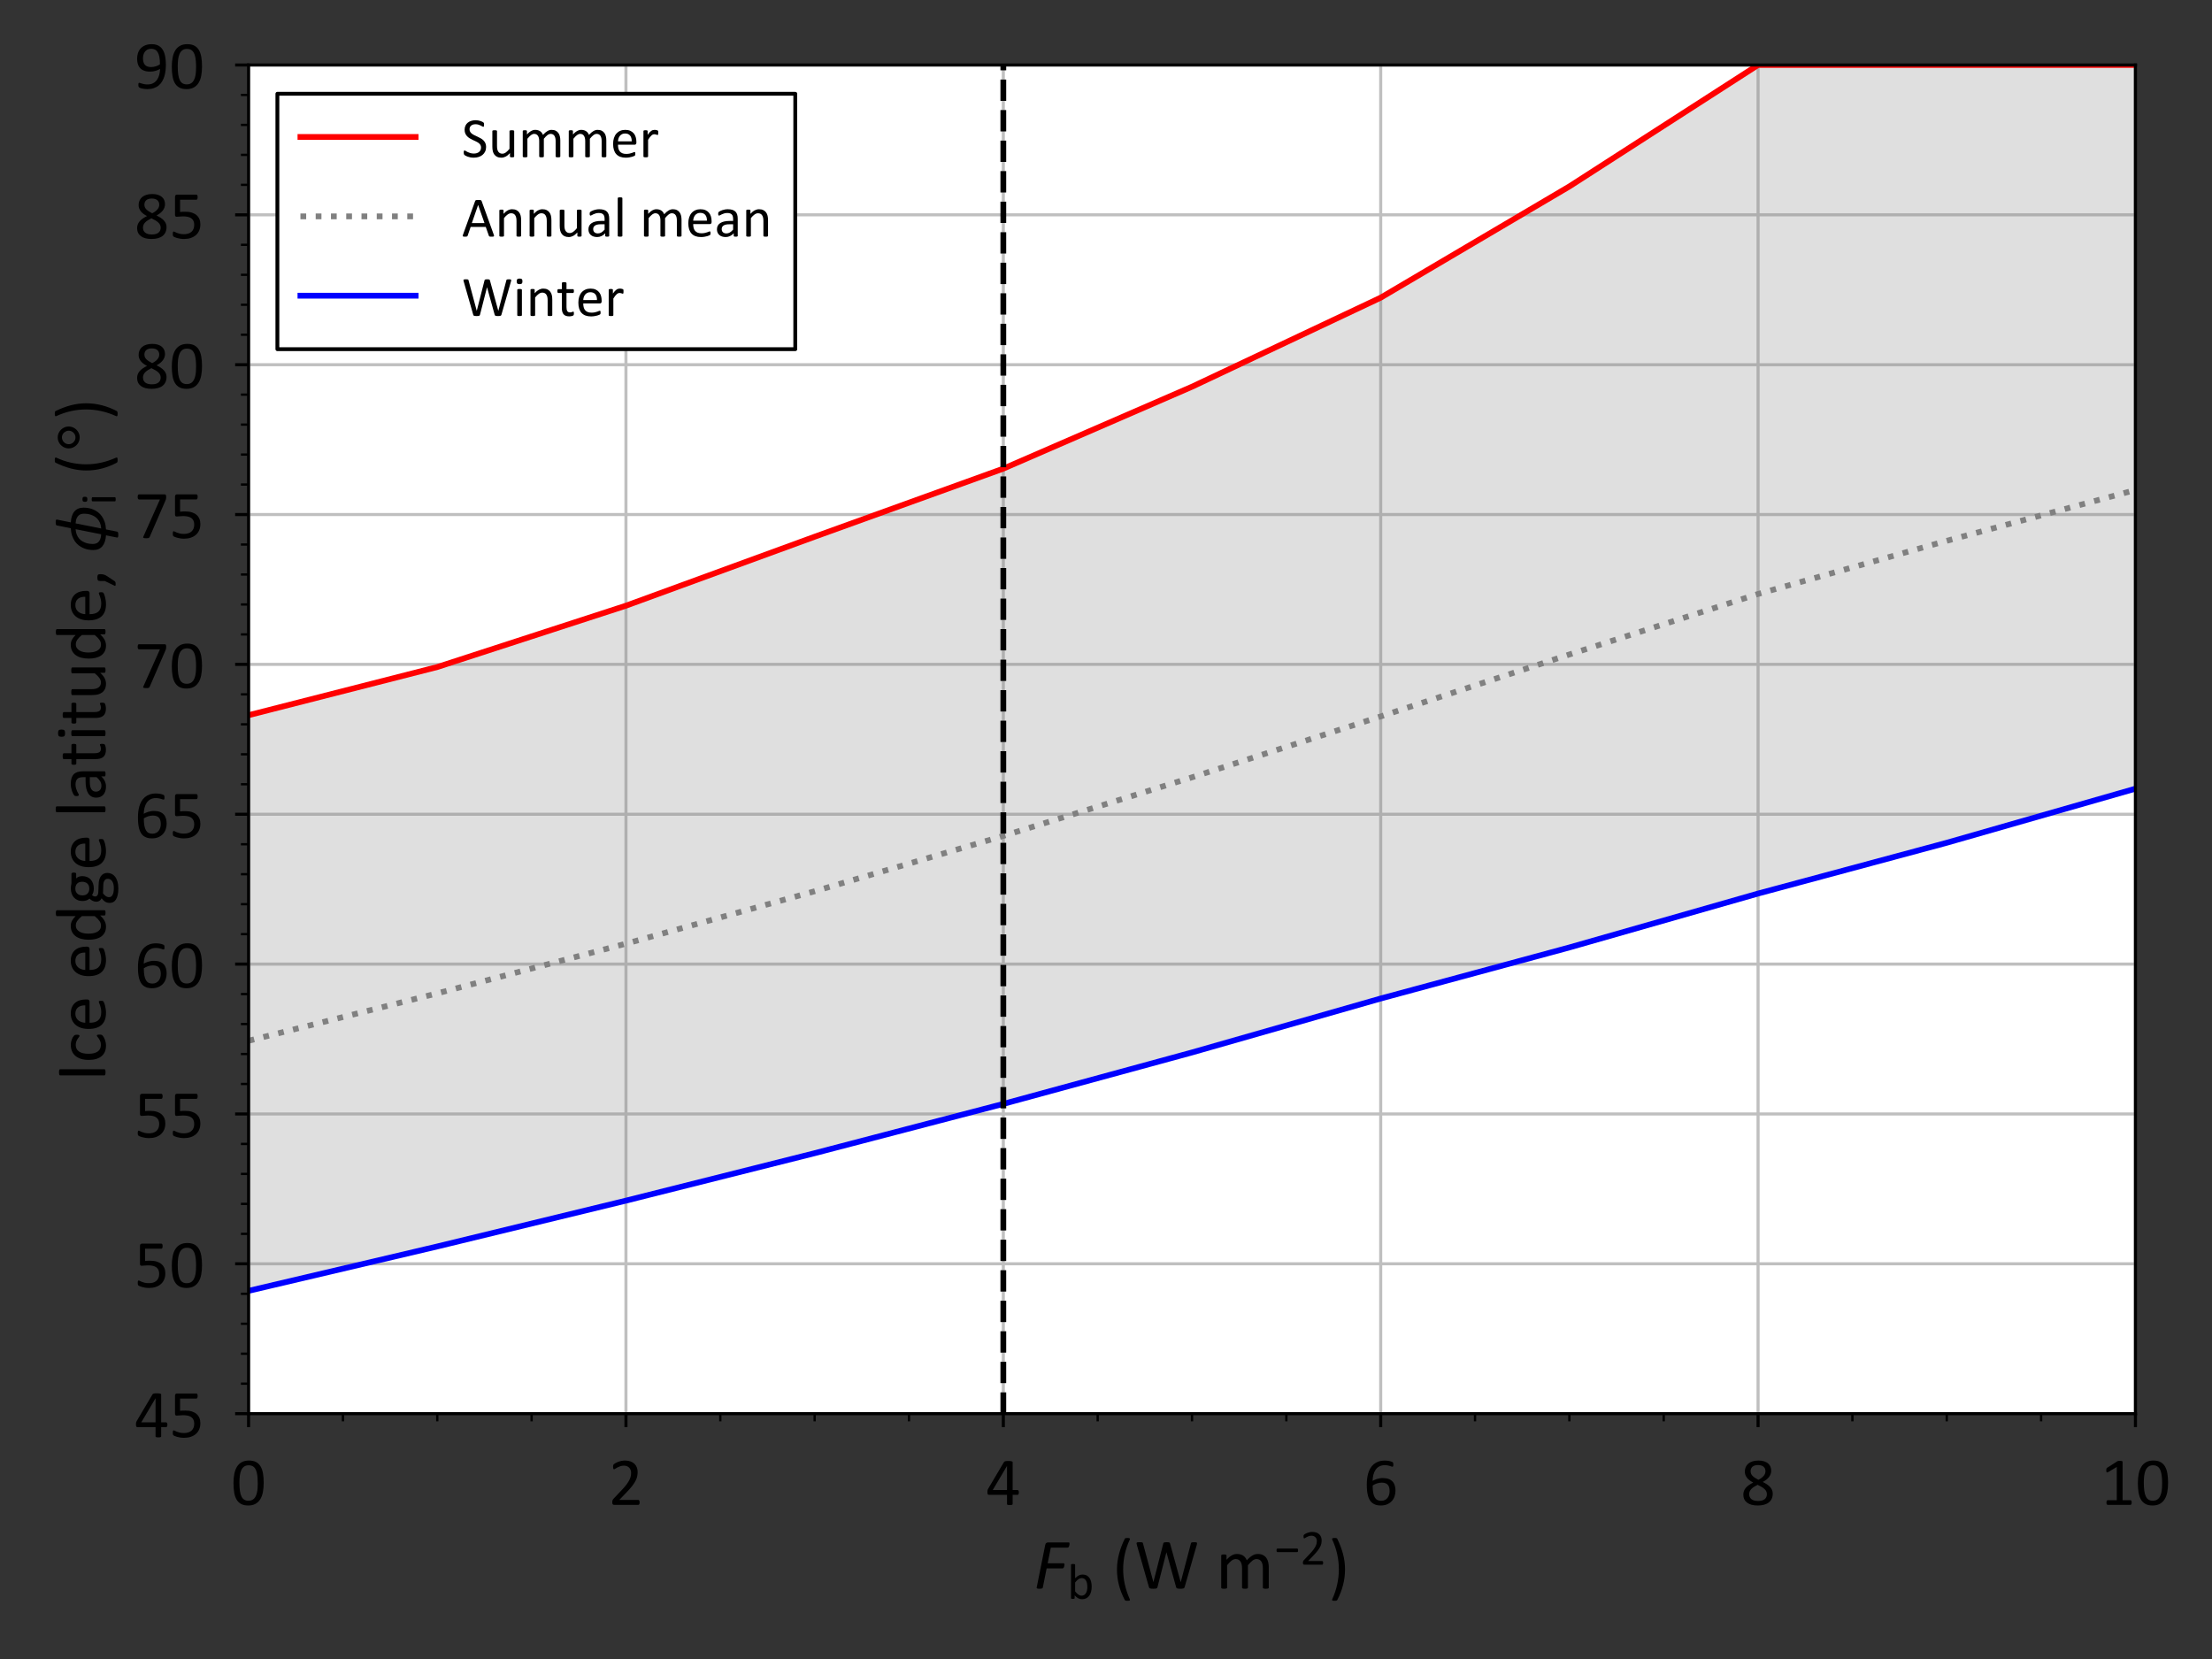 <?xml version="1.0" encoding="UTF-8" standalone="no"?>
<!-- Created with matplotlib (http://matplotlib.org/) -->

<svg
   xmlns:dc="http://purl.org/dc/elements/1.1/"
   xmlns:cc="http://creativecommons.org/ns#"
   xmlns:rdf="http://www.w3.org/1999/02/22-rdf-syntax-ns#"
   xmlns:svg="http://www.w3.org/2000/svg"
   xmlns="http://www.w3.org/2000/svg"
   xmlns:xlink="http://www.w3.org/1999/xlink"
   xmlns:sodipodi="http://sodipodi.sourceforge.net/DTD/sodipodi-0.dtd"
   xmlns:inkscape="http://www.inkscape.org/namespaces/inkscape"
   height="432pt"
   version="1.1"
   viewBox="0 0 576 432"
   width="576pt"
   id="svg824"
   sodipodi:docname="Phi-i_against_Fb.svg"
   inkscape:version="0.92.3 (2405546, 2018-03-11)">
  <rect x="0" y="0" width="576" height="432" fill="#333333" stroke="none"/>
  <sodipodi:namedview
     pagecolor="#ffffff"
     bordercolor="#666666"
     borderopacity="1"
     objecttolerance="10"
     gridtolerance="10"
     guidetolerance="10"
     inkscape:pageopacity="0"
     inkscape:pageshadow="2"
     inkscape:window-width="1366"
     inkscape:window-height="705"
     id="namedview826"
     showgrid="false"
     inkscape:zoom="0.72275"
     inkscape:cx="319.42831"
     inkscape:cy="269.00904"
     inkscape:window-x="-4"
     inkscape:window-y="-4"
     inkscape:window-maximized="1"
     inkscape:current-layer="patch_1" />
  <defs
     id="defs4">
    <style
       type="text/css"
       id="style2">
*{stroke-linecap:butt;stroke-linejoin:round;}
  </style>
  </defs>
  <g
     id="figure_1">
    <g
       id="patch_1" />
    <g
       id="axes_1">
      <g
         id="patch_2">
        <path
           d="M 64.73 368.116  L 556.065 368.116  L 556.065 16.92  L 64.73 16.92  z "
           style="fill:#ffffff;"
           id="path9" />
      </g>
      <g
         id="matplotlib.axis_1">
        <g
           id="xtick_1">
          <g
             id="line2d_1">
            <path
               clip-path="url(#pfd2c126cce)"
               d="M 64.73 368.116  L 64.73 16.92  "
               style="fill:none;stroke:#bfbfbf;stroke-linecap:square;stroke-width:0.8;"
               id="path12" />
          </g>
          <g
             id="line2d_2">
            <defs
               id="defs16">
              <path
                 d="M 0 0  L 0 3.5  "
                 id="m043ca6fca8"
                 style="stroke:#000000;stroke-width:0.8;" />
            </defs>
            <g
               id="g20">
              <use
                 style="stroke:#000000;stroke-width:0.8;"
                 x="64.73"
                 xlink:href="#m043ca6fca8"
                 y="368.116"
                 id="use18" />
            </g>
          </g>
          <g
             id="text_1">
            <!-- 0 -->
            <defs
               id="defs24">
              <path
                 d="M 47.219 31.734  Q 47.219 24.469 46.062 18.453  Q 44.922 12.453 42.25 8.125  Q 39.594 3.812 35.297 1.438  Q 31 -0.922 24.703 -0.922  Q 18.75 -0.922 14.672 1.203  Q 10.594 3.328 8.094 7.453  Q 5.609 11.578 4.562 17.609  Q 3.516 23.641 3.516 31.453  Q 3.516 38.672 4.688 44.703  Q 5.859 50.734 8.5 55.047  Q 11.141 59.375 15.438 61.734  Q 19.734 64.109 25.984 64.109  Q 31.984 64.109 36.062 61.984  Q 40.141 59.859 42.625 55.734  Q 45.125 51.609 46.172 45.578  Q 47.219 39.547 47.219 31.734  z M 38.625 31.156  Q 38.625 35.891 38.281 39.641  Q 37.938 43.406 37.281 46.281  Q 36.625 49.172 35.562 51.25  Q 34.516 53.328 33.047 54.656  Q 31.594 56 29.703 56.609  Q 27.828 57.234 25.484 57.234  Q 21.344 57.234 18.75 55.281  Q 16.156 53.328 14.672 49.906  Q 13.188 46.484 12.641 41.891  Q 12.109 37.312 12.109 32.031  Q 12.109 24.953 12.844 20  Q 13.578 15.047 15.156 11.922  Q 16.75 8.797 19.219 7.375  Q 21.688 5.953 25.203 5.953  Q 27.938 5.953 30 6.828  Q 32.078 7.719 33.562 9.344  Q 35.062 10.984 36.031 13.281  Q 37.016 15.578 37.594 18.359  Q 38.188 21.141 38.406 24.391  Q 38.625 27.641 38.625 31.156  z "
                 id="Calibri-30" />
            </defs>
            <g
               transform="translate(60.168 391.859)scale(0.18 -0.18)"
               id="g28">
              <use
                 xlink:href="#Calibri-30"
                 id="use26" />
            </g>
          </g>
        </g>
        <g
           id="xtick_2">
          <g
             id="line2d_3">
            <path
               clip-path="url(#pfd2c126cce)"
               d="M 162.997 368.116  L 162.997 16.92  "
               style="fill:none;stroke:#bfbfbf;stroke-linecap:square;stroke-width:0.8;"
               id="path32" />
          </g>
          <g
             id="line2d_4">
            <g
               id="g37">
              <use
                 style="stroke:#000000;stroke-width:0.8;"
                 x="162.997"
                 xlink:href="#m043ca6fca8"
                 y="368.116"
                 id="use35" />
            </g>
          </g>
          <g
             id="text_2">
            <!-- 2 -->
            <defs
               id="defs41">
              <path
                 d="M 45.125 3.609  Q 45.125 2.734 45 2.047  Q 44.875 1.375 44.656 0.906  Q 44.438 0.438 44.062 0.219  Q 43.703 0 43.266 0  L 8.344 0  Q 7.672 0 7.156 0.172  Q 6.641 0.344 6.266 0.734  Q 5.906 1.125 5.734 1.859  Q 5.562 2.594 5.562 3.656  Q 5.562 4.641 5.641 5.375  Q 5.719 6.109 5.953 6.672  Q 6.203 7.234 6.562 7.781  Q 6.938 8.344 7.516 8.984  L 19.781 21.969  Q 24.031 26.469 26.594 30.031  Q 29.156 33.594 30.547 36.516  Q 31.938 39.453 32.375 41.844  Q 32.812 44.234 32.812 46.344  Q 32.812 48.438 32.125 50.312  Q 31.453 52.203 30.156 53.609  Q 28.859 55.031 26.906 55.859  Q 24.953 56.688 22.406 56.688  Q 19.438 56.688 17.062 55.859  Q 14.703 55.031 12.922 54.047  Q 11.141 53.078 9.938 52.25  Q 8.734 51.422 8.156 51.422  Q 7.812 51.422 7.547 51.609  Q 7.281 51.812 7.109 52.25  Q 6.938 52.688 6.828 53.422  Q 6.734 54.156 6.734 55.172  Q 6.734 55.906 6.781 56.438  Q 6.844 56.984 6.953 57.375  Q 7.078 57.766 7.266 58.109  Q 7.469 58.453 8.047 58.953  Q 8.641 59.469 10.078 60.344  Q 11.531 61.234 13.703 62.078  Q 15.875 62.938 18.484 63.516  Q 21.094 64.109 23.969 64.109  Q 28.562 64.109 32 62.812  Q 35.453 61.531 37.719 59.281  Q 39.984 57.031 41.109 54.047  Q 42.234 51.078 42.234 47.703  Q 42.234 44.672 41.688 41.672  Q 41.156 38.672 39.422 35.172  Q 37.703 31.688 34.422 27.406  Q 31.156 23.141 25.734 17.578  L 15.719 7.125  L 43.219 7.125  Q 43.609 7.125 43.969 6.906  Q 44.344 6.688 44.609 6.25  Q 44.875 5.812 45 5.156  Q 45.125 4.5 45.125 3.609  z "
                 id="Calibri-32" />
            </defs>
            <g
               transform="translate(158.435 391.859)scale(0.18 -0.18)"
               id="g45">
              <use
                 xlink:href="#Calibri-32"
                 id="use43" />
            </g>
          </g>
        </g>
        <g
           id="xtick_3">
          <g
             id="line2d_5">
            <path
               clip-path="url(#pfd2c126cce)"
               d="M 261.264 368.116  L 261.264 16.92  "
               style="fill:none;stroke:#bfbfbf;stroke-linecap:square;stroke-width:0.8;"
               id="path49" />
          </g>
          <g
             id="line2d_6">
            <g
               id="g54">
              <use
                 style="stroke:#000000;stroke-width:0.8;"
                 x="261.264"
                 xlink:href="#m043ca6fca8"
                 y="368.116"
                 id="use52" />
            </g>
          </g>
          <g
             id="text_3">
            <!-- 4 -->
            <defs
               id="defs58">
              <path
                 d="M 47.797 17.969  Q 47.797 16.359 47.312 15.422  Q 46.828 14.5 45.953 14.5  L 38.812 14.5  L 38.812 1.219  Q 38.812 0.828 38.609 0.562  Q 38.422 0.297 37.938 0.094  Q 37.453 -0.094 36.672 -0.188  Q 35.891 -0.297 34.672 -0.297  Q 33.5 -0.297 32.719 -0.188  Q 31.938 -0.094 31.469 0.094  Q 31 0.297 30.828 0.562  Q 30.672 0.828 30.672 1.219  L 30.672 14.5  L 4.594 14.5  Q 4 14.5 3.609 14.641  Q 3.219 14.797 2.906 15.188  Q 2.594 15.578 2.469 16.312  Q 2.344 17.047 2.344 18.219  Q 2.344 19.141 2.391 19.875  Q 2.438 20.609 2.578 21.219  Q 2.734 21.828 2.969 22.391  Q 3.219 22.953 3.562 23.578  L 26.312 61.969  Q 26.562 62.359 27.016 62.641  Q 27.484 62.938 28.219 63.125  Q 28.953 63.328 30.031 63.406  Q 31.109 63.484 32.562 63.484  Q 34.188 63.484 35.375 63.359  Q 36.578 63.234 37.297 63.031  Q 38.031 62.844 38.422 62.516  Q 38.812 62.203 38.812 61.766  L 38.812 21.438  L 45.953 21.438  Q 46.781 21.438 47.281 20.578  Q 47.797 19.734 47.797 17.969  z M 30.672 56.109  L 30.562 56.109  L 10.016 21.438  L 30.672 21.438  z "
                 id="Calibri-34" />
            </defs>
            <g
               transform="translate(256.702 391.859)scale(0.18 -0.18)"
               id="g62">
              <use
                 xlink:href="#Calibri-34"
                 id="use60" />
            </g>
          </g>
        </g>
        <g
           id="xtick_4">
          <g
             id="line2d_7">
            <path
               clip-path="url(#pfd2c126cce)"
               d="M 359.531 368.116  L 359.531 16.92  "
               style="fill:none;stroke:#bfbfbf;stroke-linecap:square;stroke-width:0.8;"
               id="path66" />
          </g>
          <g
             id="line2d_8">
            <g
               id="g71">
              <use
                 style="stroke:#000000;stroke-width:0.8;"
                 x="359.531"
                 xlink:href="#m043ca6fca8"
                 y="368.116"
                 id="use69" />
            </g>
          </g>
          <g
             id="text_4">
            <!-- 6 -->
            <defs
               id="defs75">
              <path
                 d="M 46.734 20.453  Q 46.734 16.312 45.453 12.422  Q 44.188 8.547 41.547 5.594  Q 38.922 2.641 34.859 0.859  Q 30.812 -0.922 25.297 -0.922  Q 21.344 -0.922 18.312 0.047  Q 15.281 1.031 13.031 2.828  Q 10.797 4.641 9.297 7.266  Q 7.812 9.906 6.906 13.281  Q 6 16.656 5.609 20.656  Q 5.219 24.656 5.219 29.25  Q 5.219 33.297 5.656 37.453  Q 6.109 41.609 7.219 45.453  Q 8.344 49.312 10.266 52.703  Q 12.203 56.109 15.109 58.625  Q 18.016 61.141 22.062 62.594  Q 26.125 64.062 31.5 64.062  Q 33.297 64.062 35.156 63.844  Q 37.016 63.625 38.578 63.25  Q 40.141 62.891 41.203 62.453  Q 42.281 62.016 42.625 61.734  Q 42.969 61.469 43.141 61.156  Q 43.312 60.844 43.406 60.469  Q 43.5 60.109 43.547 59.641  Q 43.609 59.188 43.609 58.5  Q 43.609 57.625 43.578 56.984  Q 43.562 56.344 43.391 55.953  Q 43.219 55.562 42.938 55.359  Q 42.672 55.172 42.234 55.172  Q 41.703 55.172 40.766 55.516  Q 39.844 55.859 38.516 56.266  Q 37.203 56.688 35.328 57.031  Q 33.453 57.375 30.953 57.375  Q 26.422 57.375 23.141 55.516  Q 19.875 53.656 17.797 50.531  Q 15.719 47.406 14.719 43.281  Q 13.719 39.156 13.578 34.672  Q 14.844 35.406 16.422 36.125  Q 18.016 36.859 19.891 37.438  Q 21.781 38.031 23.875 38.391  Q 25.984 38.766 28.375 38.766  Q 33.5 38.766 37.016 37.375  Q 40.531 35.984 42.703 33.516  Q 44.875 31.062 45.797 27.703  Q 46.734 24.359 46.734 20.453  z M 38.234 19.672  Q 38.234 22.516 37.672 24.828  Q 37.109 27.156 35.781 28.766  Q 34.469 30.375 32.266 31.25  Q 30.078 32.125 26.859 32.125  Q 25.047 32.125 23.234 31.812  Q 21.438 31.5 19.75 30.938  Q 18.062 30.375 16.516 29.609  Q 14.984 28.859 13.719 27.984  Q 13.719 21.688 14.516 17.438  Q 15.328 13.188 16.859 10.625  Q 18.406 8.062 20.703 6.953  Q 23 5.859 26.078 5.859  Q 29.203 5.859 31.5 7.031  Q 33.797 8.203 35.297 10.172  Q 36.812 12.156 37.516 14.625  Q 38.234 17.094 38.234 19.672  z "
                 id="Calibri-36" />
            </defs>
            <g
               transform="translate(354.969 391.859)scale(0.18 -0.18)"
               id="g79">
              <use
                 xlink:href="#Calibri-36"
                 id="use77" />
            </g>
          </g>
        </g>
        <g
           id="xtick_5">
          <g
             id="line2d_9">
            <path
               clip-path="url(#pfd2c126cce)"
               d="M 457.798 368.116  L 457.798 16.92  "
               style="fill:none;stroke:#bfbfbf;stroke-linecap:square;stroke-width:0.8;"
               id="path83" />
          </g>
          <g
             id="line2d_10">
            <g
               id="g88">
              <use
                 style="stroke:#000000;stroke-width:0.8;"
                 x="457.798"
                 xlink:href="#m043ca6fca8"
                 y="368.116"
                 id="use86" />
            </g>
          </g>
          <g
             id="text_5">
            <!-- 8 -->
            <defs
               id="defs92">
              <path
                 d="M 46.578 16.219  Q 46.578 12.109 45.109 8.906  Q 43.656 5.719 40.891 3.516  Q 38.141 1.312 34.078 0.188  Q 30.031 -0.922 24.812 -0.922  Q 19.922 -0.922 16.062 0.094  Q 12.203 1.125 9.516 3.125  Q 6.844 5.125 5.422 8.047  Q 4 10.984 4 14.75  Q 4 17.719 4.969 20.203  Q 5.953 22.703 7.781 24.797  Q 9.625 26.906 12.297 28.734  Q 14.984 30.562 18.359 32.234  Q 15.438 33.734 13.188 35.422  Q 10.938 37.109 9.375 39.078  Q 7.812 41.062 7 43.312  Q 6.203 45.562 6.203 48.188  Q 6.203 51.516 7.391 54.422  Q 8.594 57.328 11 59.469  Q 13.422 61.625 17.156 62.859  Q 20.906 64.109 25.875 64.109  Q 30.672 64.109 34.156 62.953  Q 37.641 61.812 39.906 59.828  Q 42.188 57.859 43.266 55.172  Q 44.344 52.484 44.344 49.422  Q 44.344 46.922 43.531 44.625  Q 42.719 42.328 41.156 40.281  Q 39.594 38.234 37.328 36.453  Q 35.062 34.672 32.125 33.109  Q 35.594 31.391 38.297 29.578  Q 41.016 27.781 42.844 25.703  Q 44.672 23.641 45.625 21.312  Q 46.578 19 46.578 16.219  z M 36.031 48.641  Q 36.031 50.688 35.328 52.344  Q 34.625 54 33.25 55.172  Q 31.891 56.344 29.859 56.953  Q 27.828 57.562 25.25 57.562  Q 19.969 57.562 17.25 55.172  Q 14.547 52.781 14.547 48.641  Q 14.547 46.734 15.203 45.094  Q 15.875 43.453 17.266 41.984  Q 18.656 40.531 20.781 39.141  Q 22.906 37.75 25.828 36.234  Q 30.766 38.766 33.391 41.844  Q 36.031 44.922 36.031 48.641  z M 38.094 15.328  Q 38.094 17.578 37.25 19.406  Q 36.422 21.234 34.734 22.828  Q 33.062 24.422 30.547 25.906  Q 28.031 27.391 24.703 29  Q 21.625 27.484 19.312 25.969  Q 17 24.469 15.5 22.844  Q 14.016 21.234 13.25 19.453  Q 12.5 17.672 12.5 15.531  Q 12.5 10.797 15.75 8.203  Q 19 5.609 25.438 5.609  Q 31.688 5.609 34.891 8.219  Q 38.094 10.844 38.094 15.328  z "
                 id="Calibri-38" />
            </defs>
            <g
               transform="translate(453.236 391.859)scale(0.18 -0.18)"
               id="g96">
              <use
                 xlink:href="#Calibri-38"
                 id="use94" />
            </g>
          </g>
        </g>
        <g
           id="xtick_6">
          <g
             id="line2d_11">
            <path
               clip-path="url(#pfd2c126cce)"
               d="M 556.065 368.116  L 556.065 16.92  "
               style="fill:none;stroke:#bfbfbf;stroke-linecap:square;stroke-width:0.8;"
               id="path100" />
          </g>
          <g
             id="line2d_12">
            <g
               id="g105">
              <use
                 style="stroke:#000000;stroke-width:0.8;"
                 x="556.065"
                 xlink:href="#m043ca6fca8"
                 y="368.116"
                 id="use103" />
            </g>
          </g>
          <g
             id="text_6">
            <!-- 10 -->
            <defs
               id="defs109">
              <path
                 d="M 45.266 3.328  Q 45.266 2.391 45.109 1.75  Q 44.969 1.125 44.719 0.734  Q 44.484 0.344 44.156 0.172  Q 43.844 0 43.5 0  L 10.5 0  Q 10.156 0 9.859 0.172  Q 9.578 0.344 9.297 0.734  Q 9.031 1.125 8.875 1.75  Q 8.734 2.391 8.734 3.328  Q 8.734 4.203 8.875 4.828  Q 9.031 5.469 9.25 5.875  Q 9.469 6.297 9.781 6.516  Q 10.109 6.734 10.5 6.734  L 23.688 6.734  L 23.688 54.781  L 11.469 47.516  Q 10.547 47.016 9.984 46.922  Q 9.422 46.828 9.078 47.141  Q 8.734 47.469 8.609 48.188  Q 8.5 48.922 8.5 50.047  Q 8.5 50.875 8.562 51.453  Q 8.641 52.047 8.781 52.438  Q 8.938 52.828 9.203 53.125  Q 9.469 53.422 9.906 53.719  L 24.469 63.031  Q 24.656 63.188 24.953 63.281  Q 25.25 63.375 25.688 63.469  Q 26.125 63.578 26.703 63.594  Q 27.297 63.625 28.172 63.625  Q 29.344 63.625 30.125 63.516  Q 30.906 63.422 31.344 63.25  Q 31.781 63.094 31.922 62.812  Q 32.078 62.547 32.078 62.25  L 32.078 6.734  L 43.5 6.734  Q 43.891 6.734 44.234 6.516  Q 44.578 6.297 44.797 5.875  Q 45.016 5.469 45.141 4.828  Q 45.266 4.203 45.266 3.328  z "
                 id="Calibri-31" />
            </defs>
            <g
               transform="translate(546.941 391.859)scale(0.18 -0.18)"
               id="g115">
              <use
                 xlink:href="#Calibri-31"
                 id="use111" />
              <use
                 x="50.684"
                 xlink:href="#Calibri-30"
                 id="use113" />
            </g>
          </g>
        </g>
        <g
           id="xtick_7">
          <g
             id="line2d_13">
            <defs
               id="defs120">
              <path
                 d="M 0 0  L 0 2  "
                 id="mdffcdf160f"
                 style="stroke:#000000;stroke-width:0.6;" />
            </defs>
            <g
               id="g124">
              <use
                 style="stroke:#000000;stroke-width:0.6;"
                 x="89.297"
                 xlink:href="#mdffcdf160f"
                 y="368.116"
                 id="use122" />
            </g>
          </g>
        </g>
        <g
           id="xtick_8">
          <g
             id="line2d_14">
            <g
               id="g130">
              <use
                 style="stroke:#000000;stroke-width:0.6;"
                 x="113.864"
                 xlink:href="#mdffcdf160f"
                 y="368.116"
                 id="use128" />
            </g>
          </g>
        </g>
        <g
           id="xtick_9">
          <g
             id="line2d_15">
            <g
               id="g136">
              <use
                 style="stroke:#000000;stroke-width:0.6;"
                 x="138.43"
                 xlink:href="#mdffcdf160f"
                 y="368.116"
                 id="use134" />
            </g>
          </g>
        </g>
        <g
           id="xtick_10">
          <g
             id="line2d_16">
            <g
               id="g142">
              <use
                 style="stroke:#000000;stroke-width:0.6;"
                 x="187.564"
                 xlink:href="#mdffcdf160f"
                 y="368.116"
                 id="use140" />
            </g>
          </g>
        </g>
        <g
           id="xtick_11">
          <g
             id="line2d_17">
            <g
               id="g148">
              <use
                 style="stroke:#000000;stroke-width:0.6;"
                 x="212.131"
                 xlink:href="#mdffcdf160f"
                 y="368.116"
                 id="use146" />
            </g>
          </g>
        </g>
        <g
           id="xtick_12">
          <g
             id="line2d_18">
            <g
               id="g154">
              <use
                 style="stroke:#000000;stroke-width:0.6;"
                 x="236.697"
                 xlink:href="#mdffcdf160f"
                 y="368.116"
                 id="use152" />
            </g>
          </g>
        </g>
        <g
           id="xtick_13">
          <g
             id="line2d_19">
            <g
               id="g160">
              <use
                 style="stroke:#000000;stroke-width:0.6;"
                 x="285.831"
                 xlink:href="#mdffcdf160f"
                 y="368.116"
                 id="use158" />
            </g>
          </g>
        </g>
        <g
           id="xtick_14">
          <g
             id="line2d_20">
            <g
               id="g166">
              <use
                 style="stroke:#000000;stroke-width:0.6;"
                 x="310.397"
                 xlink:href="#mdffcdf160f"
                 y="368.116"
                 id="use164" />
            </g>
          </g>
        </g>
        <g
           id="xtick_15">
          <g
             id="line2d_21">
            <g
               id="g172">
              <use
                 style="stroke:#000000;stroke-width:0.6;"
                 x="334.964"
                 xlink:href="#mdffcdf160f"
                 y="368.116"
                 id="use170" />
            </g>
          </g>
        </g>
        <g
           id="xtick_16">
          <g
             id="line2d_22">
            <g
               id="g178">
              <use
                 style="stroke:#000000;stroke-width:0.6;"
                 x="384.098"
                 xlink:href="#mdffcdf160f"
                 y="368.116"
                 id="use176" />
            </g>
          </g>
        </g>
        <g
           id="xtick_17">
          <g
             id="line2d_23">
            <g
               id="g184">
              <use
                 style="stroke:#000000;stroke-width:0.6;"
                 x="408.664"
                 xlink:href="#mdffcdf160f"
                 y="368.116"
                 id="use182" />
            </g>
          </g>
        </g>
        <g
           id="xtick_18">
          <g
             id="line2d_24">
            <g
               id="g190">
              <use
                 style="stroke:#000000;stroke-width:0.6;"
                 x="433.231"
                 xlink:href="#mdffcdf160f"
                 y="368.116"
                 id="use188" />
            </g>
          </g>
        </g>
        <g
           id="xtick_19">
          <g
             id="line2d_25">
            <g
               id="g196">
              <use
                 style="stroke:#000000;stroke-width:0.6;"
                 x="482.365"
                 xlink:href="#mdffcdf160f"
                 y="368.116"
                 id="use194" />
            </g>
          </g>
        </g>
        <g
           id="xtick_20">
          <g
             id="line2d_26">
            <g
               id="g202">
              <use
                 style="stroke:#000000;stroke-width:0.6;"
                 x="506.932"
                 xlink:href="#mdffcdf160f"
                 y="368.116"
                 id="use200" />
            </g>
          </g>
        </g>
        <g
           id="xtick_21">
          <g
             id="line2d_27">
            <g
               id="g208">
              <use
                 style="stroke:#000000;stroke-width:0.6;"
                 x="531.498"
                 xlink:href="#mdffcdf160f"
                 y="368.116"
                 id="use206" />
            </g>
          </g>
        </g>
        <g
           id="text_7">
          <!-- $F_\mathrm{b}$ (W m$^{-2}$) -->
          <defs
             id="defs220">
            <path
               d="M 49.125 61.531  Q 49.125 61.234 49.094 60.734  Q 49.078 60.25 48.953 59.641  Q 48.828 59.031 48.625 58.391  Q 48.438 57.766 48.141 57.219  Q 47.859 56.688 47.469 56.375  Q 47.078 56.062 46.578 56.062  L 23.484 56.062  L 19.188 34.578  L 41.062 34.578  Q 41.656 34.578 41.922 34.156  Q 42.188 33.734 42.188 33.016  Q 42.188 32.625 42.141 32.109  Q 42.094 31.594 41.969 31.031  Q 41.844 30.469 41.641 29.828  Q 41.453 29.203 41.156 28.703  Q 40.875 28.219 40.484 27.906  Q 40.094 27.594 39.594 27.594  L 17.781 27.594  L 12.5 1.266  Q 12.453 0.875 12.188 0.578  Q 11.922 0.297 11.406 0.125  Q 10.891 -0.047 10.062 -0.172  Q 9.234 -0.297 8.016 -0.297  Q 6.781 -0.297 5.969 -0.172  Q 5.172 -0.047 4.734 0.125  Q 4.297 0.297 4.141 0.578  Q 4 0.875 4.109 1.266  L 15.828 59.766  Q 16.156 61.672 17.328 62.422  Q 18.5 63.188 19.625 63.188  L 48 63.188  Q 48.688 63.188 48.906 62.719  Q 49.125 62.25 49.125 61.531  z "
               id="Calibri-Italic-46" />
            <path
               d="M 47.906 23.781  Q 47.906 18.062 46.656 13.5  Q 45.406 8.938 42.984 5.703  Q 40.578 2.484 37.062 0.781  Q 33.547 -0.922 29 -0.922  Q 26.906 -0.922 25.125 -0.5  Q 23.344 -0.094 21.625 0.828  Q 19.922 1.766 18.203 3.172  Q 16.5 4.594 14.594 6.594  L 14.594 1.219  Q 14.594 0.828 14.391 0.531  Q 14.203 0.25 13.766 0.078  Q 13.328 -0.094 12.672 -0.188  Q 12.016 -0.297 10.984 -0.297  Q 10.016 -0.297 9.328 -0.188  Q 8.641 -0.094 8.203 0.078  Q 7.766 0.25 7.609 0.531  Q 7.469 0.828 7.469 1.219  L 7.469 66.453  Q 7.469 66.844 7.641 67.141  Q 7.812 67.438 8.266 67.625  Q 8.734 67.828 9.516 67.922  Q 10.297 68.016 11.469 68.016  Q 12.703 68.016 13.484 67.922  Q 14.266 67.828 14.703 67.625  Q 15.141 67.438 15.328 67.141  Q 15.531 66.844 15.531 66.453  L 15.531 40.141  Q 17.484 42.141 19.312 43.5  Q 21.141 44.875 22.891 45.719  Q 24.656 46.578 26.406 46.969  Q 28.172 47.359 30.125 47.359  Q 34.906 47.359 38.297 45.453  Q 41.703 43.562 43.828 40.359  Q 45.953 37.156 46.922 32.859  Q 47.906 28.562 47.906 23.781  z M 39.406 22.859  Q 39.406 26.219 38.891 29.391  Q 38.375 32.562 37.109 35  Q 35.844 37.453 33.734 38.938  Q 31.641 40.438 28.516 40.438  Q 26.953 40.438 25.438 39.984  Q 23.922 39.547 22.359 38.516  Q 20.797 37.5 19.109 35.891  Q 17.438 34.281 15.531 31.844  L 15.531 14.312  Q 18.844 10.25 21.875 8.125  Q 24.906 6 28.172 6  Q 31.203 6 33.344 7.469  Q 35.5 8.938 36.844 11.344  Q 38.188 13.766 38.797 16.766  Q 39.406 19.781 39.406 22.859  z "
               id="Calibri-62" />
            <path
               id="Calibri-20" />
            <path
               d="M 24.172 67.281  Q 19.531 57.469 17.25 47.141  Q 14.984 36.812 14.984 26.375  Q 14.984 15.875 17.297 5.562  Q 19.625 -4.734 24.078 -14.656  Q 24.312 -15.234 24.328 -15.641  Q 24.359 -16.062 24.016 -16.328  Q 23.688 -16.609 22.969 -16.719  Q 22.266 -16.844 21.047 -16.844  Q 20.172 -16.844 19.531 -16.797  Q 18.891 -16.75 18.422 -16.594  Q 17.969 -16.453 17.672 -16.25  Q 17.391 -16.062 17.234 -15.828  Q 14.594 -10.844 12.594 -5.734  Q 10.594 -0.641 9.219 4.625  Q 7.859 9.906 7.172 15.297  Q 6.5 20.703 6.5 26.219  Q 6.5 31.734 7.25 37.109  Q 8.016 42.484 9.406 47.781  Q 10.797 53.078 12.797 58.203  Q 14.797 63.328 17.281 68.359  Q 17.328 68.562 17.547 68.703  Q 17.781 68.844 18.172 68.984  Q 18.562 69.141 19.234 69.203  Q 19.922 69.281 21 69.281  Q 22.125 69.281 22.797 69.141  Q 23.484 69 23.875 68.75  Q 24.266 68.5 24.312 68.109  Q 24.359 67.719 24.172 67.281  z "
               id="Calibri-28" />
            <path
               d="M 68.891 1.859  Q 68.703 1.172 68.312 0.75  Q 67.922 0.344 67.234 0.125  Q 66.547 -0.094 65.547 -0.188  Q 64.547 -0.297 63.094 -0.297  Q 61.578 -0.297 60.516 -0.188  Q 59.469 -0.094 58.781 0.125  Q 58.109 0.344 57.766 0.75  Q 57.422 1.172 57.234 1.859  L 44 49.562  L 43.891 49.562  L 31.688 1.859  Q 31.547 1.172 31.203 0.75  Q 30.859 0.344 30.219 0.125  Q 29.594 -0.094 28.594 -0.188  Q 27.594 -0.297 26.031 -0.297  Q 24.422 -0.297 23.344 -0.188  Q 22.266 -0.094 21.578 0.125  Q 20.906 0.344 20.531 0.75  Q 20.172 1.172 20.016 1.859  L 3.328 60.203  Q 3.031 61.328 3 61.953  Q 2.984 62.594 3.391 62.938  Q 3.812 63.281 4.734 63.375  Q 5.672 63.484 7.234 63.484  Q 8.734 63.484 9.609 63.406  Q 10.5 63.328 10.953 63.125  Q 11.422 62.938 11.594 62.594  Q 11.766 62.25 11.859 61.719  L 26.078 8.797  L 26.125 8.797  L 39.594 61.625  Q 39.75 62.156 39.969 62.516  Q 40.188 62.891 40.672 63.078  Q 41.156 63.281 42.062 63.375  Q 42.969 63.484 44.438 63.484  Q 45.797 63.484 46.594 63.375  Q 47.406 63.281 47.891 63.078  Q 48.391 62.891 48.609 62.516  Q 48.828 62.156 48.969 61.625  L 63.484 8.797  L 63.578 8.797  L 77.484 61.672  Q 77.641 62.156 77.781 62.516  Q 77.938 62.891 78.391 63.078  Q 78.859 63.281 79.703 63.375  Q 80.562 63.484 81.984 63.484  Q 83.453 63.484 84.297 63.359  Q 85.156 63.234 85.547 62.891  Q 85.938 62.547 85.906 61.906  Q 85.891 61.281 85.641 60.156  z "
               id="Calibri-57" />
            <path
               d="M 72.656 1.219  Q 72.656 0.828 72.453 0.562  Q 72.266 0.297 71.828 0.094  Q 71.391 -0.094 70.609 -0.188  Q 69.828 -0.297 68.656 -0.297  Q 67.438 -0.297 66.656 -0.188  Q 65.875 -0.094 65.406 0.094  Q 64.938 0.297 64.734 0.562  Q 64.547 0.828 64.547 1.219  L 64.547 27.938  Q 64.547 30.719 64.062 33  Q 63.578 35.297 62.5 36.953  Q 61.422 38.625 59.766 39.5  Q 58.109 40.375 55.859 40.375  Q 53.078 40.375 50.266 38.219  Q 47.469 36.078 44.094 31.938  L 44.094 1.219  Q 44.094 0.828 43.891 0.562  Q 43.703 0.297 43.234 0.094  Q 42.781 -0.094 42 -0.188  Q 41.219 -0.297 40.047 -0.297  Q 38.922 -0.297 38.109 -0.188  Q 37.312 -0.094 36.844 0.094  Q 36.375 0.297 36.203 0.562  Q 36.031 0.828 36.031 1.219  L 36.031 27.938  Q 36.031 30.719 35.5 33  Q 34.969 35.297 33.891 36.953  Q 32.812 38.625 31.172 39.5  Q 29.547 40.375 27.297 40.375  Q 24.516 40.375 21.672 38.219  Q 18.844 36.078 15.531 31.938  L 15.531 1.219  Q 15.531 0.828 15.328 0.562  Q 15.141 0.297 14.703 0.094  Q 14.266 -0.094 13.484 -0.188  Q 12.703 -0.297 11.469 -0.297  Q 10.297 -0.297 9.516 -0.188  Q 8.734 -0.094 8.266 0.094  Q 7.812 0.297 7.641 0.562  Q 7.469 0.828 7.469 1.219  L 7.469 45.172  Q 7.469 45.562 7.609 45.828  Q 7.766 46.094 8.203 46.312  Q 8.641 46.531 9.328 46.609  Q 10.016 46.688 11.141 46.688  Q 12.203 46.688 12.906 46.609  Q 13.625 46.531 14.016 46.312  Q 14.406 46.094 14.578 45.828  Q 14.75 45.562 14.75 45.172  L 14.75 39.359  Q 18.453 43.5 21.938 45.422  Q 25.438 47.359 29 47.359  Q 31.734 47.359 33.906 46.719  Q 36.078 46.094 37.734 44.938  Q 39.406 43.797 40.578 42.203  Q 41.75 40.625 42.531 38.672  Q 44.734 41.062 46.703 42.719  Q 48.688 44.391 50.516 45.406  Q 52.344 46.438 54.078 46.891  Q 55.812 47.359 57.562 47.359  Q 61.812 47.359 64.688 45.875  Q 67.578 44.391 69.359 41.891  Q 71.141 39.406 71.891 36.062  Q 72.656 32.719 72.656 29  z "
               id="Calibri-6d" />
            <path
               d="M 45.844 28.078  Q 45.844 26.266 45.375 25.438  Q 44.922 24.609 44.047 24.609  L 5.562 24.609  Q 4.641 24.609 4.172 25.438  Q 3.719 26.266 3.719 28.078  Q 3.719 29.828 4.172 30.688  Q 4.641 31.547 5.562 31.547  L 44.047 31.547  Q 44.922 31.547 45.375 30.719  Q 45.844 29.891 45.844 28.078  z "
               id="Calibri-2212" />
            <path
               d="M 23.781 26.219  Q 23.781 20.703 23.094 15.297  Q 22.406 9.906 21.031 4.625  Q 19.672 -0.641 17.688 -5.734  Q 15.719 -10.844 13.094 -15.828  Q 12.938 -16.062 12.641 -16.25  Q 12.359 -16.453 11.891 -16.594  Q 11.422 -16.75 10.781 -16.797  Q 10.156 -16.844 9.281 -16.844  Q 8.016 -16.844 7.297 -16.719  Q 6.594 -16.609 6.266 -16.328  Q 5.953 -16.062 5.969 -15.641  Q 6 -15.234 6.25 -14.656  Q 10.75 -4.781 13.031 5.547  Q 15.328 15.875 15.328 26.375  Q 15.328 36.812 13.031 47.141  Q 10.75 57.469 6.156 67.281  Q 5.953 67.719 6 68.109  Q 6.062 68.5 6.453 68.75  Q 6.844 69 7.516 69.141  Q 8.203 69.281 9.328 69.281  Q 10.359 69.281 11.031 69.203  Q 11.719 69.141 12.125 68.984  Q 12.547 68.844 12.734 68.703  Q 12.938 68.562 13.031 68.359  Q 18.062 58.344 20.922 47.766  Q 23.781 37.203 23.781 26.219  z "
               id="Calibri-29" />
          </defs>
          <g
             transform="translate(269.168 413.731)scale(0.19 -0.19)"
             id="g242">
            <use
               transform="translate(0 0.442)"
               xlink:href="#Calibri-Italic-46"
               id="use222" />
            <use
               transform="translate(45.947 -13.564)scale(0.7)"
               xlink:href="#Calibri-62"
               id="use224" />
            <use
               transform="translate(85.059 0.442)"
               xlink:href="#Calibri-20"
               id="use226" />
            <use
               transform="translate(107.651 0.442)"
               xlink:href="#Calibri-28"
               id="use228" />
            <use
               transform="translate(137.973 0.442)"
               xlink:href="#Calibri-57"
               id="use230" />
            <use
               transform="translate(226.938 0.442)"
               xlink:href="#Calibri-20"
               id="use232" />
            <use
               transform="translate(249.545 0.442)"
               xlink:href="#Calibri-6d"
               id="use234" />
            <use
               transform="translate(330.245 33.123)scale(0.7)"
               xlink:href="#Calibri-2212"
               id="use236" />
            <use
               transform="translate(365.108 33.123)scale(0.7)"
               xlink:href="#Calibri-32"
               id="use238" />
            <use
               transform="translate(402.921 0.442)"
               xlink:href="#Calibri-29"
               id="use240" />
          </g>
        </g>
      </g>
      <g
         id="matplotlib.axis_2">
        <g
           id="ytick_1">
          <g
             id="line2d_28">
            <path
               clip-path="url(#pfd2c126cce)"
               d="M 64.73 368.116  L 556.065 368.116  "
               style="fill:none;stroke:#bfbfbf;stroke-linecap:square;stroke-width:0.8;"
               id="path246" />
          </g>
          <g
             id="line2d_29">
            <defs
               id="defs250">
              <path
                 d="M 0 0  L -3.5 0  "
                 id="m5b8a47ecf3"
                 style="stroke:#000000;stroke-width:0.8;" />
            </defs>
            <g
               id="g254">
              <use
                 style="stroke:#000000;stroke-width:0.8;"
                 x="64.73"
                 xlink:href="#m5b8a47ecf3"
                 y="368.116"
                 id="use252" />
            </g>
          </g>
          <g
             id="text_8">
            <!-- 45 -->
            <defs
               id="defs258">
              <path
                 d="M 44.828 20.312  Q 44.828 15.234 43.109 11.281  Q 41.406 7.328 38.281 4.609  Q 35.156 1.906 30.828 0.484  Q 26.516 -0.922 21.234 -0.922  Q 18.312 -0.922 15.672 -0.5  Q 13.031 -0.094 10.984 0.516  Q 8.938 1.125 7.609 1.703  Q 6.297 2.297 5.922 2.641  Q 5.562 2.984 5.422 3.266  Q 5.281 3.562 5.156 3.969  Q 5.031 4.391 4.984 5.031  Q 4.938 5.672 4.938 6.547  Q 4.938 7.375 5 8.031  Q 5.078 8.688 5.266 9.094  Q 5.469 9.516 5.734 9.703  Q 6 9.906 6.344 9.906  Q 6.844 9.906 7.859 9.297  Q 8.891 8.688 10.625 7.984  Q 12.359 7.281 14.922 6.641  Q 17.484 6 21 6  Q 24.266 6 27 6.781  Q 29.734 7.562 31.703 9.219  Q 33.688 10.891 34.812 13.406  Q 35.938 15.922 35.938 19.531  Q 35.938 22.562 34.984 24.875  Q 34.031 27.203 32.047 28.734  Q 30.078 30.281 27.047 31.031  Q 24.031 31.781 19.828 31.781  Q 16.844 31.781 14.688 31.484  Q 12.547 31.203 10.688 31.203  Q 9.328 31.203 8.734 31.828  Q 8.156 32.469 8.156 34.281  L 8.156 60.016  Q 8.156 61.625 8.906 62.406  Q 9.672 63.188 11.078 63.188  L 39.062 63.188  Q 39.453 63.188 39.812 62.969  Q 40.188 62.75 40.422 62.297  Q 40.672 61.859 40.797 61.172  Q 40.922 60.5 40.922 59.578  Q 40.922 57.812 40.422 56.828  Q 39.938 55.859 39.062 55.859  L 15.484 55.859  L 15.484 38.141  Q 17.188 38.375 18.969 38.422  Q 20.75 38.484 23.094 38.484  Q 28.516 38.484 32.562 37.188  Q 36.625 35.891 39.328 33.516  Q 42.047 31.156 43.438 27.781  Q 44.828 24.422 44.828 20.312  z "
                 id="Calibri-35" />
            </defs>
            <g
               transform="translate(34.983 374.237)scale(0.18 -0.18)"
               id="g264">
              <use
                 xlink:href="#Calibri-34"
                 id="use260" />
              <use
                 x="50.684"
                 xlink:href="#Calibri-35"
                 id="use262" />
            </g>
          </g>
        </g>
        <g
           id="ytick_2">
          <g
             id="line2d_30">
            <path
               clip-path="url(#pfd2c126cce)"
               d="M 64.73 329.094  L 556.065 329.094  "
               style="fill:none;stroke:#bfbfbf;stroke-linecap:square;stroke-width:0.8;"
               id="path268" />
          </g>
          <g
             id="line2d_31">
            <g
               id="g273">
              <use
                 style="stroke:#000000;stroke-width:0.8;"
                 x="64.73"
                 xlink:href="#m5b8a47ecf3"
                 y="329.094"
                 id="use271" />
            </g>
          </g>
          <g
             id="text_9">
            <!-- 50 -->
            <g
               transform="translate(34.983 335.216)scale(0.18 -0.18)"
               id="g280">
              <use
                 xlink:href="#Calibri-35"
                 id="use276" />
              <use
                 x="50.684"
                 xlink:href="#Calibri-30"
                 id="use278" />
            </g>
          </g>
        </g>
        <g
           id="ytick_3">
          <g
             id="line2d_32">
            <path
               clip-path="url(#pfd2c126cce)"
               d="M 64.73 290.072  L 556.065 290.072  "
               style="fill:none;stroke:#bfbfbf;stroke-linecap:square;stroke-width:0.8;"
               id="path284" />
          </g>
          <g
             id="line2d_33">
            <g
               id="g289">
              <use
                 style="stroke:#000000;stroke-width:0.8;"
                 x="64.73"
                 xlink:href="#m5b8a47ecf3"
                 y="290.072"
                 id="use287" />
            </g>
          </g>
          <g
             id="text_10">
            <!-- 55 -->
            <g
               transform="translate(34.983 296.194)scale(0.18 -0.18)"
               id="g296">
              <use
                 xlink:href="#Calibri-35"
                 id="use292" />
              <use
                 x="50.684"
                 xlink:href="#Calibri-35"
                 id="use294" />
            </g>
          </g>
        </g>
        <g
           id="ytick_4">
          <g
             id="line2d_34">
            <path
               clip-path="url(#pfd2c126cce)"
               d="M 64.73 251.051  L 556.065 251.051  "
               style="fill:none;stroke:#bfbfbf;stroke-linecap:square;stroke-width:0.8;"
               id="path300" />
          </g>
          <g
             id="line2d_35">
            <g
               id="g305">
              <use
                 style="stroke:#000000;stroke-width:0.8;"
                 x="64.73"
                 xlink:href="#m5b8a47ecf3"
                 y="251.051"
                 id="use303" />
            </g>
          </g>
          <g
             id="text_11">
            <!-- 60 -->
            <g
               transform="translate(34.983 257.172)scale(0.18 -0.18)"
               id="g312">
              <use
                 xlink:href="#Calibri-36"
                 id="use308" />
              <use
                 x="50.684"
                 xlink:href="#Calibri-30"
                 id="use310" />
            </g>
          </g>
        </g>
        <g
           id="ytick_5">
          <g
             id="line2d_36">
            <path
               clip-path="url(#pfd2c126cce)"
               d="M 64.73 212.029  L 556.065 212.029  "
               style="fill:none;stroke:#bfbfbf;stroke-linecap:square;stroke-width:0.8;"
               id="path316" />
          </g>
          <g
             id="line2d_37">
            <g
               id="g321">
              <use
                 style="stroke:#000000;stroke-width:0.8;"
                 x="64.73"
                 xlink:href="#m5b8a47ecf3"
                 y="212.029"
                 id="use319" />
            </g>
          </g>
          <g
             id="text_12">
            <!-- 65 -->
            <g
               transform="translate(34.983 218.15)scale(0.18 -0.18)"
               id="g328">
              <use
                 xlink:href="#Calibri-36"
                 id="use324" />
              <use
                 x="50.684"
                 xlink:href="#Calibri-35"
                 id="use326" />
            </g>
          </g>
        </g>
        <g
           id="ytick_6">
          <g
             id="line2d_38">
            <path
               clip-path="url(#pfd2c126cce)"
               d="M 64.73 173.007  L 556.065 173.007  "
               style="fill:none;stroke:#bfbfbf;stroke-linecap:square;stroke-width:0.8;"
               id="path332" />
          </g>
          <g
             id="line2d_39">
            <g
               id="g337">
              <use
                 style="stroke:#000000;stroke-width:0.8;"
                 x="64.73"
                 xlink:href="#m5b8a47ecf3"
                 y="173.007"
                 id="use335" />
            </g>
          </g>
          <g
             id="text_13">
            <!-- 70 -->
            <defs
               id="defs341">
              <path
                 d="M 46.047 59.578  Q 46.047 58.688 45.969 57.984  Q 45.906 57.281 45.781 56.609  Q 45.656 55.953 45.438 55.344  Q 45.219 54.734 44.922 54.047  L 22.172 1.609  Q 21.922 1.031 21.547 0.656  Q 21.188 0.297 20.625 0.078  Q 20.062 -0.141 19.188 -0.219  Q 18.312 -0.297 17.047 -0.297  Q 15.375 -0.297 14.453 -0.141  Q 13.531 0 13.109 0.312  Q 12.703 0.641 12.75 1.094  Q 12.797 1.562 13.094 2.203  L 37.016 55.812  L 6.688 55.812  Q 5.766 55.812 5.297 56.781  Q 4.828 57.766 4.828 59.516  Q 4.828 60.453 4.953 61.125  Q 5.078 61.812 5.312 62.281  Q 5.562 62.75 5.906 62.969  Q 6.25 63.188 6.688 63.188  L 43.5 63.188  Q 44.188 63.188 44.703 63.031  Q 45.219 62.891 45.484 62.453  Q 45.75 62.016 45.891 61.328  Q 46.047 60.641 46.047 59.578  z "
                 id="Calibri-37" />
            </defs>
            <g
               transform="translate(34.983 179.129)scale(0.18 -0.18)"
               id="g347">
              <use
                 xlink:href="#Calibri-37"
                 id="use343" />
              <use
                 x="50.684"
                 xlink:href="#Calibri-30"
                 id="use345" />
            </g>
          </g>
        </g>
        <g
           id="ytick_7">
          <g
             id="line2d_40">
            <path
               clip-path="url(#pfd2c126cce)"
               d="M 64.73 133.985  L 556.065 133.985  "
               style="fill:none;stroke:#bfbfbf;stroke-linecap:square;stroke-width:0.8;"
               id="path351" />
          </g>
          <g
             id="line2d_41">
            <g
               id="g356">
              <use
                 style="stroke:#000000;stroke-width:0.8;"
                 x="64.73"
                 xlink:href="#m5b8a47ecf3"
                 y="133.985"
                 id="use354" />
            </g>
          </g>
          <g
             id="text_14">
            <!-- 75 -->
            <g
               transform="translate(34.983 140.107)scale(0.18 -0.18)"
               id="g363">
              <use
                 xlink:href="#Calibri-37"
                 id="use359" />
              <use
                 x="50.684"
                 xlink:href="#Calibri-35"
                 id="use361" />
            </g>
          </g>
        </g>
        <g
           id="ytick_8">
          <g
             id="line2d_42">
            <path
               clip-path="url(#pfd2c126cce)"
               d="M 64.73 94.964  L 556.065 94.964  "
               style="fill:none;stroke:#bfbfbf;stroke-linecap:square;stroke-width:0.8;"
               id="path367" />
          </g>
          <g
             id="line2d_43">
            <g
               id="g372">
              <use
                 style="stroke:#000000;stroke-width:0.8;"
                 x="64.73"
                 xlink:href="#m5b8a47ecf3"
                 y="94.964"
                 id="use370" />
            </g>
          </g>
          <g
             id="text_15">
            <!-- 80 -->
            <g
               transform="translate(34.983 101.085)scale(0.18 -0.18)"
               id="g379">
              <use
                 xlink:href="#Calibri-38"
                 id="use375" />
              <use
                 x="50.684"
                 xlink:href="#Calibri-30"
                 id="use377" />
            </g>
          </g>
        </g>
        <g
           id="ytick_9">
          <g
             id="line2d_44">
            <path
               clip-path="url(#pfd2c126cce)"
               d="M 64.73 55.942  L 556.065 55.942  "
               style="fill:none;stroke:#bfbfbf;stroke-linecap:square;stroke-width:0.8;"
               id="path383" />
          </g>
          <g
             id="line2d_45">
            <g
               id="g388">
              <use
                 style="stroke:#000000;stroke-width:0.8;"
                 x="64.73"
                 xlink:href="#m5b8a47ecf3"
                 y="55.942"
                 id="use386" />
            </g>
          </g>
          <g
             id="text_16">
            <!-- 85 -->
            <g
               transform="translate(34.983 62.063)scale(0.18 -0.18)"
               id="g395">
              <use
                 xlink:href="#Calibri-38"
                 id="use391" />
              <use
                 x="50.684"
                 xlink:href="#Calibri-35"
                 id="use393" />
            </g>
          </g>
        </g>
        <g
           id="ytick_10">
          <g
             id="line2d_46">
            <path
               clip-path="url(#pfd2c126cce)"
               d="M 64.73 16.92  L 556.065 16.92  "
               style="fill:none;stroke:#bfbfbf;stroke-linecap:square;stroke-width:0.8;"
               id="path399" />
          </g>
          <g
             id="line2d_47">
            <g
               id="g404">
              <use
                 style="stroke:#000000;stroke-width:0.8;"
                 x="64.73"
                 xlink:href="#m5b8a47ecf3"
                 y="16.92"
                 id="use402" />
            </g>
          </g>
          <g
             id="text_17">
            <!-- 90 -->
            <defs
               id="defs408">
              <path
                 d="M 45.609 34.078  Q 45.609 29.984 45.109 25.781  Q 44.625 21.578 43.453 17.688  Q 42.281 13.812 40.297 10.422  Q 38.328 7.031 35.328 4.484  Q 32.328 1.953 28.203 0.516  Q 24.078 -0.922 18.609 -0.922  Q 16.5 -0.922 14.516 -0.656  Q 12.547 -0.391 10.953 0  Q 9.375 0.391 8.297 0.828  Q 7.234 1.266 6.734 1.703  Q 6.25 2.156 6.031 2.906  Q 5.812 3.656 5.812 4.938  Q 5.812 6 5.875 6.641  Q 5.953 7.281 6.094 7.609  Q 6.25 7.953 6.516 8.078  Q 6.781 8.203 7.172 8.203  Q 7.719 8.203 8.688 7.828  Q 9.672 7.469 11.156 7.031  Q 12.641 6.594 14.641 6.219  Q 16.656 5.859 19.141 5.859  Q 23.875 5.859 27.266 7.688  Q 30.672 9.516 32.812 12.594  Q 34.969 15.672 36.031 19.719  Q 37.109 23.781 37.203 28.266  Q 34.625 26.766 31 25.594  Q 27.391 24.422 22.703 24.422  Q 17.438 24.422 13.844 25.859  Q 10.25 27.297 8.078 29.781  Q 5.906 32.281 4.953 35.688  Q 4 39.109 4 43.172  Q 4 47.359 5.219 51.141  Q 6.453 54.938 9.031 57.812  Q 11.625 60.688 15.625 62.391  Q 19.625 64.109 25.203 64.109  Q 29.156 64.109 32.203 63.109  Q 35.25 62.109 37.5 60.219  Q 39.75 58.344 41.312 55.688  Q 42.875 53.031 43.828 49.656  Q 44.781 46.297 45.188 42.359  Q 45.609 38.422 45.609 34.078  z M 37.062 35.016  Q 37.062 41.266 36.234 45.531  Q 35.406 49.812 33.781 52.438  Q 32.172 55.078 29.828 56.25  Q 27.484 57.422 24.422 57.422  Q 21.234 57.422 18.984 56.266  Q 16.75 55.125 15.312 53.188  Q 13.875 51.266 13.188 48.828  Q 12.5 46.391 12.5 43.797  Q 12.5 40.922 13.109 38.531  Q 13.719 36.141 15.078 34.469  Q 16.453 32.812 18.641 31.906  Q 20.844 31 24.078 31  Q 27.734 31 31.156 32.094  Q 34.578 33.203 37.062 35.016  z "
                 id="Calibri-39" />
            </defs>
            <g
               transform="translate(34.983 23.041)scale(0.18 -0.18)"
               id="g414">
              <use
                 xlink:href="#Calibri-39"
                 id="use410" />
              <use
                 x="50.684"
                 xlink:href="#Calibri-30"
                 id="use412" />
            </g>
          </g>
        </g>
        <g
           id="ytick_11">
          <g
             id="line2d_48">
            <defs
               id="defs419">
              <path
                 d="M 0 0  L -2 0  "
                 id="m6611bdde3d"
                 style="stroke:#000000;stroke-width:0.6;" />
            </defs>
            <g
               id="g423">
              <use
                 style="stroke:#000000;stroke-width:0.6;"
                 x="64.73"
                 xlink:href="#m6611bdde3d"
                 y="360.312"
                 id="use421" />
            </g>
          </g>
        </g>
        <g
           id="ytick_12">
          <g
             id="line2d_49">
            <g
               id="g429">
              <use
                 style="stroke:#000000;stroke-width:0.6;"
                 x="64.73"
                 xlink:href="#m6611bdde3d"
                 y="352.507"
                 id="use427" />
            </g>
          </g>
        </g>
        <g
           id="ytick_13">
          <g
             id="line2d_50">
            <g
               id="g435">
              <use
                 style="stroke:#000000;stroke-width:0.6;"
                 x="64.73"
                 xlink:href="#m6611bdde3d"
                 y="344.703"
                 id="use433" />
            </g>
          </g>
        </g>
        <g
           id="ytick_14">
          <g
             id="line2d_51">
            <g
               id="g441">
              <use
                 style="stroke:#000000;stroke-width:0.6;"
                 x="64.73"
                 xlink:href="#m6611bdde3d"
                 y="336.899"
                 id="use439" />
            </g>
          </g>
        </g>
        <g
           id="ytick_15">
          <g
             id="line2d_52">
            <g
               id="g447">
              <use
                 style="stroke:#000000;stroke-width:0.6;"
                 x="64.73"
                 xlink:href="#m6611bdde3d"
                 y="321.29"
                 id="use445" />
            </g>
          </g>
        </g>
        <g
           id="ytick_16">
          <g
             id="line2d_53">
            <g
               id="g453">
              <use
                 style="stroke:#000000;stroke-width:0.6;"
                 x="64.73"
                 xlink:href="#m6611bdde3d"
                 y="313.486"
                 id="use451" />
            </g>
          </g>
        </g>
        <g
           id="ytick_17">
          <g
             id="line2d_54">
            <g
               id="g459">
              <use
                 style="stroke:#000000;stroke-width:0.6;"
                 x="64.73"
                 xlink:href="#m6611bdde3d"
                 y="305.681"
                 id="use457" />
            </g>
          </g>
        </g>
        <g
           id="ytick_18">
          <g
             id="line2d_55">
            <g
               id="g465">
              <use
                 style="stroke:#000000;stroke-width:0.6;"
                 x="64.73"
                 xlink:href="#m6611bdde3d"
                 y="297.877"
                 id="use463" />
            </g>
          </g>
        </g>
        <g
           id="ytick_19">
          <g
             id="line2d_56">
            <g
               id="g471">
              <use
                 style="stroke:#000000;stroke-width:0.6;"
                 x="64.73"
                 xlink:href="#m6611bdde3d"
                 y="282.268"
                 id="use469" />
            </g>
          </g>
        </g>
        <g
           id="ytick_20">
          <g
             id="line2d_57">
            <g
               id="g477">
              <use
                 style="stroke:#000000;stroke-width:0.6;"
                 x="64.73"
                 xlink:href="#m6611bdde3d"
                 y="274.464"
                 id="use475" />
            </g>
          </g>
        </g>
        <g
           id="ytick_21">
          <g
             id="line2d_58">
            <g
               id="g483">
              <use
                 style="stroke:#000000;stroke-width:0.6;"
                 x="64.73"
                 xlink:href="#m6611bdde3d"
                 y="266.659"
                 id="use481" />
            </g>
          </g>
        </g>
        <g
           id="ytick_22">
          <g
             id="line2d_59">
            <g
               id="g489">
              <use
                 style="stroke:#000000;stroke-width:0.6;"
                 x="64.73"
                 xlink:href="#m6611bdde3d"
                 y="258.855"
                 id="use487" />
            </g>
          </g>
        </g>
        <g
           id="ytick_23">
          <g
             id="line2d_60">
            <g
               id="g495">
              <use
                 style="stroke:#000000;stroke-width:0.6;"
                 x="64.73"
                 xlink:href="#m6611bdde3d"
                 y="243.246"
                 id="use493" />
            </g>
          </g>
        </g>
        <g
           id="ytick_24">
          <g
             id="line2d_61">
            <g
               id="g501">
              <use
                 style="stroke:#000000;stroke-width:0.6;"
                 x="64.73"
                 xlink:href="#m6611bdde3d"
                 y="235.442"
                 id="use499" />
            </g>
          </g>
        </g>
        <g
           id="ytick_25">
          <g
             id="line2d_62">
            <g
               id="g507">
              <use
                 style="stroke:#000000;stroke-width:0.6;"
                 x="64.73"
                 xlink:href="#m6611bdde3d"
                 y="227.638"
                 id="use505" />
            </g>
          </g>
        </g>
        <g
           id="ytick_26">
          <g
             id="line2d_63">
            <g
               id="g513">
              <use
                 style="stroke:#000000;stroke-width:0.6;"
                 x="64.73"
                 xlink:href="#m6611bdde3d"
                 y="219.833"
                 id="use511" />
            </g>
          </g>
        </g>
        <g
           id="ytick_27">
          <g
             id="line2d_64">
            <g
               id="g519">
              <use
                 style="stroke:#000000;stroke-width:0.6;"
                 x="64.73"
                 xlink:href="#m6611bdde3d"
                 y="204.225"
                 id="use517" />
            </g>
          </g>
        </g>
        <g
           id="ytick_28">
          <g
             id="line2d_65">
            <g
               id="g525">
              <use
                 style="stroke:#000000;stroke-width:0.6;"
                 x="64.73"
                 xlink:href="#m6611bdde3d"
                 y="196.42"
                 id="use523" />
            </g>
          </g>
        </g>
        <g
           id="ytick_29">
          <g
             id="line2d_66">
            <g
               id="g531">
              <use
                 style="stroke:#000000;stroke-width:0.6;"
                 x="64.73"
                 xlink:href="#m6611bdde3d"
                 y="188.616"
                 id="use529" />
            </g>
          </g>
        </g>
        <g
           id="ytick_30">
          <g
             id="line2d_67">
            <g
               id="g537">
              <use
                 style="stroke:#000000;stroke-width:0.6;"
                 x="64.73"
                 xlink:href="#m6611bdde3d"
                 y="180.811"
                 id="use535" />
            </g>
          </g>
        </g>
        <g
           id="ytick_31">
          <g
             id="line2d_68">
            <g
               id="g543">
              <use
                 style="stroke:#000000;stroke-width:0.6;"
                 x="64.73"
                 xlink:href="#m6611bdde3d"
                 y="165.203"
                 id="use541" />
            </g>
          </g>
        </g>
        <g
           id="ytick_32">
          <g
             id="line2d_69">
            <g
               id="g549">
              <use
                 style="stroke:#000000;stroke-width:0.6;"
                 x="64.73"
                 xlink:href="#m6611bdde3d"
                 y="157.398"
                 id="use547" />
            </g>
          </g>
        </g>
        <g
           id="ytick_33">
          <g
             id="line2d_70">
            <g
               id="g555">
              <use
                 style="stroke:#000000;stroke-width:0.6;"
                 x="64.73"
                 xlink:href="#m6611bdde3d"
                 y="149.594"
                 id="use553" />
            </g>
          </g>
        </g>
        <g
           id="ytick_34">
          <g
             id="line2d_71">
            <g
               id="g561">
              <use
                 style="stroke:#000000;stroke-width:0.6;"
                 x="64.73"
                 xlink:href="#m6611bdde3d"
                 y="141.79"
                 id="use559" />
            </g>
          </g>
        </g>
        <g
           id="ytick_35">
          <g
             id="line2d_72">
            <g
               id="g567">
              <use
                 style="stroke:#000000;stroke-width:0.6;"
                 x="64.73"
                 xlink:href="#m6611bdde3d"
                 y="126.181"
                 id="use565" />
            </g>
          </g>
        </g>
        <g
           id="ytick_36">
          <g
             id="line2d_73">
            <g
               id="g573">
              <use
                 style="stroke:#000000;stroke-width:0.6;"
                 x="64.73"
                 xlink:href="#m6611bdde3d"
                 y="118.377"
                 id="use571" />
            </g>
          </g>
        </g>
        <g
           id="ytick_37">
          <g
             id="line2d_74">
            <g
               id="g579">
              <use
                 style="stroke:#000000;stroke-width:0.6;"
                 x="64.73"
                 xlink:href="#m6611bdde3d"
                 y="110.572"
                 id="use577" />
            </g>
          </g>
        </g>
        <g
           id="ytick_38">
          <g
             id="line2d_75">
            <g
               id="g585">
              <use
                 style="stroke:#000000;stroke-width:0.6;"
                 x="64.73"
                 xlink:href="#m6611bdde3d"
                 y="102.768"
                 id="use583" />
            </g>
          </g>
        </g>
        <g
           id="ytick_39">
          <g
             id="line2d_76">
            <g
               id="g591">
              <use
                 style="stroke:#000000;stroke-width:0.6;"
                 x="64.73"
                 xlink:href="#m6611bdde3d"
                 y="87.159"
                 id="use589" />
            </g>
          </g>
        </g>
        <g
           id="ytick_40">
          <g
             id="line2d_77">
            <g
               id="g597">
              <use
                 style="stroke:#000000;stroke-width:0.6;"
                 x="64.73"
                 xlink:href="#m6611bdde3d"
                 y="79.355"
                 id="use595" />
            </g>
          </g>
        </g>
        <g
           id="ytick_41">
          <g
             id="line2d_78">
            <g
               id="g603">
              <use
                 style="stroke:#000000;stroke-width:0.6;"
                 x="64.73"
                 xlink:href="#m6611bdde3d"
                 y="71.55"
                 id="use601" />
            </g>
          </g>
        </g>
        <g
           id="ytick_42">
          <g
             id="line2d_79">
            <g
               id="g609">
              <use
                 style="stroke:#000000;stroke-width:0.6;"
                 x="64.73"
                 xlink:href="#m6611bdde3d"
                 y="63.746"
                 id="use607" />
            </g>
          </g>
        </g>
        <g
           id="ytick_43">
          <g
             id="line2d_80">
            <g
               id="g615">
              <use
                 style="stroke:#000000;stroke-width:0.6;"
                 x="64.73"
                 xlink:href="#m6611bdde3d"
                 y="48.137"
                 id="use613" />
            </g>
          </g>
        </g>
        <g
           id="ytick_44">
          <g
             id="line2d_81">
            <g
               id="g621">
              <use
                 style="stroke:#000000;stroke-width:0.6;"
                 x="64.73"
                 xlink:href="#m6611bdde3d"
                 y="40.333"
                 id="use619" />
            </g>
          </g>
        </g>
        <g
           id="ytick_45">
          <g
             id="line2d_82">
            <g
               id="g627">
              <use
                 style="stroke:#000000;stroke-width:0.6;"
                 x="64.73"
                 xlink:href="#m6611bdde3d"
                 y="32.529"
                 id="use625" />
            </g>
          </g>
        </g>
        <g
           id="ytick_46">
          <g
             id="line2d_83">
            <g
               id="g633">
              <use
                 style="stroke:#000000;stroke-width:0.6;"
                 x="64.73"
                 xlink:href="#m6611bdde3d"
                 y="24.724"
                 id="use631" />
            </g>
          </g>
        </g>
        <g
           id="text_18">
          <!-- Ice edge latitude, $\phi_\mathrm{i}$ ($^\circ$) -->
          <defs
             id="defs650">
            <path
               d="M 16.797 1.266  Q 16.797 0.875 16.594 0.578  Q 16.406 0.297 15.922 0.125  Q 15.438 -0.047 14.625 -0.172  Q 13.812 -0.297 12.594 -0.297  Q 11.422 -0.297 10.594 -0.172  Q 9.766 -0.047 9.281 0.125  Q 8.797 0.297 8.594 0.578  Q 8.406 0.875 8.406 1.266  L 8.406 61.922  Q 8.406 62.312 8.625 62.594  Q 8.844 62.891 9.344 63.062  Q 9.859 63.234 10.656 63.359  Q 11.469 63.484 12.594 63.484  Q 13.812 63.484 14.625 63.359  Q 15.438 63.234 15.922 63.062  Q 16.406 62.891 16.594 62.594  Q 16.797 62.312 16.797 61.922  z "
               id="Calibri-49" />
            <path
               d="M 39.062 7.906  Q 39.062 7.078 39.016 6.469  Q 38.969 5.859 38.844 5.438  Q 38.719 5.031 38.547 4.703  Q 38.375 4.391 37.766 3.781  Q 37.156 3.172 35.688 2.266  Q 34.234 1.375 32.391 0.656  Q 30.562 -0.047 28.406 -0.484  Q 26.266 -0.922 23.969 -0.922  Q 19.234 -0.922 15.578 0.641  Q 11.922 2.203 9.453 5.203  Q 6.984 8.203 5.688 12.562  Q 4.391 16.938 4.391 22.656  Q 4.391 29.156 5.969 33.812  Q 7.562 38.484 10.328 41.453  Q 13.094 44.438 16.828 45.875  Q 20.562 47.312 24.906 47.312  Q 27 47.312 28.969 46.922  Q 30.953 46.531 32.609 45.891  Q 34.281 45.266 35.562 44.438  Q 36.859 43.609 37.438 43.016  Q 38.031 42.438 38.25 42.094  Q 38.484 41.75 38.625 41.281  Q 38.766 40.828 38.812 40.234  Q 38.875 39.656 38.875 38.766  Q 38.875 36.859 38.422 36.109  Q 37.984 35.359 37.359 35.359  Q 36.625 35.359 35.672 36.156  Q 34.719 36.969 33.25 37.938  Q 31.781 38.922 29.703 39.719  Q 27.641 40.531 24.812 40.531  Q 19 40.531 15.891 36.062  Q 12.797 31.594 12.797 23.094  Q 12.797 18.844 13.594 15.641  Q 14.406 12.453 15.969 10.297  Q 17.531 8.156 19.797 7.109  Q 22.078 6.062 25 6.062  Q 27.781 6.062 29.875 6.938  Q 31.984 7.812 33.516 8.859  Q 35.062 9.906 36.109 10.766  Q 37.156 11.625 37.75 11.625  Q 38.094 11.625 38.328 11.422  Q 38.578 11.234 38.75 10.766  Q 38.922 10.297 38.984 9.594  Q 39.062 8.891 39.062 7.906  z "
               id="Calibri-63" />
            <path
               d="M 44.969 25.094  Q 44.969 23.188 44.016 22.375  Q 43.062 21.578 41.844 21.578  L 13.031 21.578  Q 13.031 17.922 13.766 14.984  Q 14.5 12.062 16.203 9.953  Q 17.922 7.859 20.656 6.734  Q 23.391 5.609 27.344 5.609  Q 30.469 5.609 32.906 6.125  Q 35.359 6.641 37.141 7.266  Q 38.922 7.906 40.062 8.422  Q 41.219 8.938 41.797 8.938  Q 42.141 8.938 42.406 8.766  Q 42.672 8.594 42.812 8.25  Q 42.969 7.906 43.031 7.297  Q 43.109 6.688 43.109 5.812  Q 43.109 5.172 43.062 4.703  Q 43.016 4.25 42.938 3.875  Q 42.875 3.516 42.703 3.219  Q 42.531 2.938 42.266 2.656  Q 42 2.391 40.672 1.781  Q 39.359 1.172 37.25 0.578  Q 35.156 0 32.391 -0.453  Q 29.641 -0.922 26.516 -0.922  Q 21.094 -0.922 17.016 0.578  Q 12.938 2.094 10.156 5.078  Q 7.375 8.062 5.953 12.547  Q 4.547 17.047 4.547 23  Q 4.547 28.656 6 33.172  Q 7.469 37.703 10.219 40.844  Q 12.984 44 16.891 45.672  Q 20.797 47.359 25.641 47.359  Q 30.812 47.359 34.453 45.703  Q 38.094 44.047 40.438 41.234  Q 42.781 38.422 43.875 34.641  Q 44.969 30.859 44.969 26.562  z M 36.859 27.484  Q 37.016 33.844 34.062 37.453  Q 31.109 41.062 25.297 41.062  Q 22.312 41.062 20.062 39.938  Q 17.828 38.812 16.312 36.953  Q 14.797 35.109 13.969 32.641  Q 13.141 30.172 13.031 27.484  z "
               id="Calibri-65" />
            <path
               d="M 45.125 1.219  Q 45.125 0.828 44.953 0.531  Q 44.781 0.25 44.359 0.078  Q 43.953 -0.094 43.266 -0.188  Q 42.578 -0.297 41.609 -0.297  Q 40.578 -0.297 39.891 -0.188  Q 39.203 -0.094 38.766 0.078  Q 38.328 0.25 38.125 0.531  Q 37.938 0.828 37.938 1.219  L 37.938 7.031  Q 34.469 3.266 30.734 1.172  Q 27 -0.922 22.562 -0.922  Q 17.719 -0.922 14.297 0.953  Q 10.891 2.828 8.766 6.031  Q 6.641 9.234 5.656 13.547  Q 4.688 17.875 4.688 22.656  Q 4.688 28.328 5.906 32.891  Q 7.125 37.453 9.516 40.672  Q 11.922 43.891 15.453 45.625  Q 19 47.359 23.641 47.359  Q 27.484 47.359 30.688 45.672  Q 33.891 44 37.016 40.719  L 37.016 66.266  Q 37.016 66.609 37.188 66.922  Q 37.359 67.234 37.844 67.406  Q 38.328 67.578 39.078 67.703  Q 39.844 67.828 41.016 67.828  Q 42.234 67.828 43.016 67.703  Q 43.797 67.578 44.234 67.406  Q 44.672 67.234 44.891 66.922  Q 45.125 66.609 45.125 66.266  z M 37.016 32.125  Q 33.734 36.188 30.688 38.312  Q 27.641 40.438 24.312 40.438  Q 21.234 40.438 19.078 38.969  Q 16.938 37.5 15.594 35.109  Q 14.266 32.719 13.641 29.688  Q 13.031 26.656 13.031 23.531  Q 13.031 20.219 13.547 17.047  Q 14.062 13.875 15.328 11.406  Q 16.609 8.938 18.703 7.438  Q 20.797 5.953 23.969 5.953  Q 25.594 5.953 27.078 6.391  Q 28.562 6.844 30.125 7.859  Q 31.688 8.891 33.391 10.516  Q 35.109 12.156 37.016 14.547  z "
               id="Calibri-64" />
            <path
               d="M 44.188 43.172  Q 44.188 41.453 43.719 40.688  Q 43.266 39.938 42.531 39.938  L 36.234 39.938  Q 37.938 38.188 38.625 36.062  Q 39.312 33.938 39.312 31.641  Q 39.312 27.828 38.078 24.891  Q 36.859 21.969 34.594 19.938  Q 32.328 17.922 29.203 16.844  Q 26.078 15.766 22.266 15.766  Q 19.578 15.766 17.156 16.469  Q 14.75 17.188 13.422 18.266  Q 12.547 17.391 11.984 16.266  Q 11.422 15.141 11.422 13.672  Q 11.422 11.969 13 10.844  Q 14.594 9.719 17.234 9.625  L 28.719 9.125  Q 31.984 9.031 34.719 8.219  Q 37.453 7.422 39.453 5.922  Q 41.453 4.438 42.578 2.266  Q 43.703 0.094 43.703 -2.781  Q 43.703 -5.812 42.422 -8.547  Q 41.156 -11.281 38.547 -13.359  Q 35.938 -15.438 31.875 -16.625  Q 27.828 -17.828 22.312 -17.828  Q 17 -17.828 13.25 -16.922  Q 9.516 -16.016 7.125 -14.453  Q 4.734 -12.891 3.656 -10.719  Q 2.594 -8.547 2.594 -6  Q 2.594 -4.391 2.984 -2.875  Q 3.375 -1.375 4.172 0  Q 4.984 1.375 6.172 2.609  Q 7.375 3.859 8.938 5.078  Q 6.547 6.297 5.391 8.156  Q 4.25 10.016 4.25 12.156  Q 4.25 15.141 5.469 17.484  Q 6.688 19.828 8.5 21.688  Q 6.984 23.484 6.094 25.75  Q 5.219 28.031 5.219 31.25  Q 5.219 35.016 6.484 37.984  Q 7.766 40.969 10 43.016  Q 12.25 45.062 15.406 46.156  Q 18.562 47.266 22.266 47.266  Q 24.266 47.266 26 47.047  Q 27.734 46.828 29.25 46.438  L 42.531 46.438  Q 43.359 46.438 43.766 45.625  Q 44.188 44.828 44.188 43.172  z M 31.594 31.594  Q 31.594 36.078 29.125 38.594  Q 26.656 41.109 22.125 41.109  Q 19.781 41.109 18.047 40.328  Q 16.312 39.547 15.156 38.172  Q 14.016 36.812 13.453 35.031  Q 12.891 33.25 12.891 31.297  Q 12.891 26.953 15.359 24.453  Q 17.828 21.969 22.266 21.969  Q 24.656 21.969 26.406 22.719  Q 28.172 23.484 29.312 24.828  Q 30.469 26.172 31.031 27.922  Q 31.594 29.688 31.594 31.594  z M 35.641 -3.219  Q 35.641 -0.391 33.312 1.141  Q 31 2.688 27.047 2.781  L 15.672 3.172  Q 14.109 1.953 13.109 0.844  Q 12.109 -0.25 11.516 -1.25  Q 10.938 -2.25 10.719 -3.219  Q 10.5 -4.203 10.5 -5.219  Q 10.5 -8.406 13.719 -10.031  Q 16.938 -11.672 22.703 -11.672  Q 26.375 -11.672 28.828 -10.953  Q 31.297 -10.25 32.812 -9.078  Q 34.328 -7.906 34.984 -6.391  Q 35.641 -4.891 35.641 -3.219  z "
               id="Calibri-67" />
            <path
               d="M 15.531 1.219  Q 15.531 0.828 15.328 0.562  Q 15.141 0.297 14.703 0.094  Q 14.266 -0.094 13.484 -0.188  Q 12.703 -0.297 11.469 -0.297  Q 10.297 -0.297 9.516 -0.188  Q 8.734 -0.094 8.266 0.094  Q 7.812 0.297 7.641 0.562  Q 7.469 0.828 7.469 1.219  L 7.469 66.453  Q 7.469 66.844 7.641 67.141  Q 7.812 67.438 8.266 67.625  Q 8.734 67.828 9.516 67.922  Q 10.297 68.016 11.469 68.016  Q 12.703 68.016 13.484 67.922  Q 14.266 67.828 14.703 67.625  Q 15.141 67.438 15.328 67.141  Q 15.531 66.844 15.531 66.453  z "
               id="Calibri-6c" />
            <path
               d="M 40.578 1.172  Q 40.578 0.594 40.188 0.297  Q 39.797 0 39.109 -0.141  Q 38.422 -0.297 37.109 -0.297  Q 35.844 -0.297 35.078 -0.141  Q 34.328 0 33.984 0.297  Q 33.641 0.594 33.641 1.172  L 33.641 5.562  Q 30.766 2.484 27.219 0.781  Q 23.688 -0.922 19.734 -0.922  Q 16.266 -0.922 13.453 -0.016  Q 10.641 0.875 8.656 2.578  Q 6.688 4.297 5.594 6.781  Q 4.5 9.281 4.5 12.453  Q 4.5 16.156 6 18.891  Q 7.516 21.625 10.344 23.438  Q 13.188 25.25 17.281 26.141  Q 21.391 27.047 26.516 27.047  L 32.562 27.047  L 32.562 30.469  Q 32.562 33.016 32.031 34.969  Q 31.5 36.922 30.297 38.203  Q 29.109 39.5 27.203 40.156  Q 25.297 40.828 22.516 40.828  Q 19.531 40.828 17.156 40.109  Q 14.797 39.406 13.016 38.547  Q 11.234 37.703 10.031 36.984  Q 8.844 36.281 8.25 36.281  Q 7.859 36.281 7.562 36.469  Q 7.281 36.672 7.062 37.062  Q 6.844 37.453 6.734 38.062  Q 6.641 38.672 6.641 39.406  Q 6.641 40.625 6.812 41.328  Q 6.984 42.047 7.641 42.672  Q 8.297 43.312 9.906 44.156  Q 11.531 45.016 13.625 45.719  Q 15.719 46.438 18.203 46.891  Q 20.703 47.359 23.25 47.359  Q 27.984 47.359 31.297 46.281  Q 34.625 45.219 36.672 43.141  Q 38.719 41.062 39.641 37.984  Q 40.578 34.906 40.578 30.812  z M 32.562 21.234  L 25.688 21.234  Q 22.359 21.234 19.922 20.672  Q 17.484 20.125 15.875 19.016  Q 14.266 17.922 13.5 16.375  Q 12.75 14.844 12.75 12.844  Q 12.75 9.422 14.922 7.391  Q 17.094 5.375 21 5.375  Q 24.172 5.375 26.875 6.984  Q 29.594 8.594 32.562 11.922  z "
               id="Calibri-61" />
            <path
               d="M 30.328 4.438  Q 30.328 3.031 30.125 2.203  Q 29.938 1.375 29.547 0.984  Q 29.156 0.594 28.375 0.25  Q 27.594 -0.094 26.594 -0.312  Q 25.594 -0.531 24.469 -0.672  Q 23.344 -0.828 22.219 -0.828  Q 18.797 -0.828 16.359 0.078  Q 13.922 0.984 12.359 2.812  Q 10.797 4.641 10.078 7.438  Q 9.375 10.25 9.375 14.062  L 9.375 39.75  L 3.219 39.75  Q 2.484 39.75 2.047 40.531  Q 1.609 41.312 1.609 43.062  Q 1.609 44 1.734 44.625  Q 1.859 45.266 2.047 45.672  Q 2.25 46.094 2.562 46.266  Q 2.875 46.438 3.266 46.438  L 9.375 46.438  L 9.375 56.891  Q 9.375 57.234 9.547 57.516  Q 9.719 57.812 10.172 58.031  Q 10.641 58.25 11.422 58.344  Q 12.203 58.453 13.375 58.453  Q 14.594 58.453 15.375 58.344  Q 16.156 58.25 16.594 58.031  Q 17.047 57.812 17.234 57.516  Q 17.438 57.234 17.438 56.891  L 17.438 46.438  L 28.719 46.438  Q 29.109 46.438 29.391 46.266  Q 29.688 46.094 29.906 45.672  Q 30.125 45.266 30.219 44.625  Q 30.328 44 30.328 43.062  Q 30.328 41.312 29.875 40.531  Q 29.438 39.75 28.719 39.75  L 17.438 39.75  L 17.438 15.234  Q 17.438 10.688 18.781 8.375  Q 20.125 6.062 23.578 6.062  Q 24.703 6.062 25.578 6.281  Q 26.469 6.5 27.141 6.734  Q 27.828 6.984 28.312 7.203  Q 28.812 7.422 29.203 7.422  Q 29.438 7.422 29.656 7.297  Q 29.891 7.172 30 6.828  Q 30.125 6.5 30.219 5.906  Q 30.328 5.328 30.328 4.438  z "
               id="Calibri-74" />
            <path
               d="M 15.531 1.219  Q 15.531 0.828 15.328 0.562  Q 15.141 0.297 14.703 0.094  Q 14.266 -0.094 13.484 -0.188  Q 12.703 -0.297 11.469 -0.297  Q 10.297 -0.297 9.516 -0.188  Q 8.734 -0.094 8.266 0.094  Q 7.812 0.297 7.641 0.562  Q 7.469 0.828 7.469 1.219  L 7.469 45.172  Q 7.469 45.516 7.641 45.797  Q 7.812 46.094 8.266 46.281  Q 8.734 46.484 9.516 46.578  Q 10.297 46.688 11.469 46.688  Q 12.703 46.688 13.484 46.578  Q 14.266 46.484 14.703 46.281  Q 15.141 46.094 15.328 45.797  Q 15.531 45.516 15.531 45.172  z M 16.453 60.016  Q 16.453 57.172 15.375 56.141  Q 14.312 55.125 11.422 55.125  Q 8.594 55.125 7.547 56.125  Q 6.5 57.125 6.5 59.906  Q 6.5 62.75 7.562 63.766  Q 8.641 64.797 11.531 64.797  Q 14.359 64.797 15.406 63.797  Q 16.453 62.797 16.453 60.016  z "
               id="Calibri-69" />
            <path
               d="M 45.125 1.219  Q 45.125 0.828 44.953 0.562  Q 44.781 0.297 44.328 0.094  Q 43.891 -0.094 43.188 -0.188  Q 42.484 -0.297 41.453 -0.297  Q 40.328 -0.297 39.625 -0.188  Q 38.922 -0.094 38.5 0.094  Q 38.094 0.297 37.938 0.562  Q 37.797 0.828 37.797 1.219  L 37.797 7.031  Q 34.031 2.875 30.359 0.969  Q 26.703 -0.922 22.953 -0.922  Q 18.562 -0.922 15.547 0.531  Q 12.547 2 10.688 4.516  Q 8.844 7.031 8.031 10.375  Q 7.234 13.719 7.234 18.5  L 7.234 45.172  Q 7.234 45.562 7.391 45.828  Q 7.562 46.094 8.047 46.312  Q 8.547 46.531 9.328 46.609  Q 10.109 46.688 11.281 46.688  Q 12.453 46.688 13.234 46.609  Q 14.016 46.531 14.469 46.312  Q 14.938 46.094 15.125 45.828  Q 15.328 45.562 15.328 45.172  L 15.328 19.578  Q 15.328 15.719 15.891 13.391  Q 16.453 11.078 17.594 9.438  Q 18.75 7.812 20.5 6.906  Q 22.266 6 24.609 6  Q 27.641 6 30.641 8.141  Q 33.641 10.297 37.016 14.453  L 37.016 45.172  Q 37.016 45.562 37.188 45.828  Q 37.359 46.094 37.844 46.312  Q 38.328 46.531 39.078 46.609  Q 39.844 46.688 41.062 46.688  Q 42.234 46.688 43.016 46.609  Q 43.797 46.531 44.234 46.312  Q 44.672 46.094 44.891 45.828  Q 45.125 45.562 45.125 45.172  z "
               id="Calibri-75" />
            <path
               d="M 18.109 6.984  Q 18.109 5.469 17.969 4.203  Q 17.828 2.938 17.484 1.812  Q 17.141 0.688 16.578 -0.406  Q 16.016 -1.516 15.188 -2.734  L 8.5 -12.797  Q 8.25 -13.141 7.938 -13.375  Q 7.625 -13.625 7.156 -13.812  Q 6.688 -14.016 6.078 -14.078  Q 5.469 -14.156 4.547 -14.156  Q 3.719 -14.156 3.156 -14.078  Q 2.594 -14.016 2.344 -13.844  Q 2.094 -13.672 2.062 -13.375  Q 2.047 -13.094 2.25 -12.703  L 8.734 0.734  L 8.734 6.984  Q 8.734 8.297 9 9.078  Q 9.281 9.859 9.859 10.25  Q 10.453 10.641 11.328 10.781  Q 12.203 10.938 13.484 10.938  Q 14.703 10.938 15.578 10.781  Q 16.453 10.641 17.016 10.25  Q 17.578 9.859 17.844 9.078  Q 18.109 8.297 18.109 6.984  z "
               id="Calibri-2c" />
            <path
               d="M 23.781 -0.922  Q 14.156 -0.344 8.875 4.031  Q 3.609 8.406 3.609 16.609  Q 3.609 19.781 4.219 23.219  Q 4.828 26.656 6.219 29.953  Q 7.625 33.25 9.859 36.25  Q 12.109 39.266 15.422 41.609  Q 18.75 43.953 23.219 45.484  Q 27.688 47.016 33.453 47.312  L 37.312 66.453  Q 37.359 66.844 37.625 67.141  Q 37.891 67.438 38.375 67.625  Q 38.875 67.828 39.703 67.922  Q 40.531 68.016 41.703 68.016  Q 44.047 68.016 44.781 67.625  Q 45.516 67.234 45.406 66.453  L 41.5 47.312  Q 51.469 46.734 56.594 42.281  Q 61.719 37.844 61.719 29.891  Q 61.719 26.656 61.125 23.219  Q 60.547 19.781 59.156 16.453  Q 57.766 13.141 55.484 10.125  Q 53.219 7.125 49.891 4.781  Q 46.578 2.438 42.078 0.891  Q 37.594 -0.641 31.844 -0.922  L 28.812 -16.219  Q 28.656 -16.609 28.438 -16.891  Q 28.219 -17.188 27.734 -17.375  Q 27.25 -17.578 26.438 -17.672  Q 25.641 -17.781 24.516 -17.781  Q 22.312 -17.781 21.406 -17.406  Q 20.516 -17.047 20.703 -16.219  z M 33.156 5.672  Q 37.594 5.953 40.812 7.312  Q 44.047 8.688 46.281 10.719  Q 48.531 12.75 49.922 15.234  Q 51.312 17.719 52.094 20.203  Q 52.875 22.703 53.141 25  Q 53.422 27.297 53.422 29  Q 53.422 30.812 52.984 32.781  Q 52.547 34.766 51.141 36.422  Q 49.75 38.094 47.141 39.281  Q 44.531 40.484 40.141 40.719  z M 32.172 40.719  Q 27.734 40.438 24.516 39.062  Q 21.297 37.703 19.047 35.672  Q 16.797 33.641 15.406 31.141  Q 14.016 28.656 13.234 26.188  Q 12.453 23.734 12.188 21.391  Q 11.922 19.047 11.922 17.391  Q 11.922 15.578 12.359 13.594  Q 12.797 11.625 14.188 9.953  Q 15.578 8.297 18.188 7.094  Q 20.797 5.906 25.203 5.672  z "
               id="Calibri-Italic-3d5" />
            <path
               d="M 25 5.609  Q 19.828 5.609 15.359 8.219  Q 10.891 10.844 8.25 15.375  Q 5.609 19.922 5.609 25  Q 5.609 30.078 8.25 34.609  Q 10.891 39.156 15.359 41.766  Q 19.828 44.391 25 44.391  Q 30.172 44.391 34.609 41.75  Q 39.062 39.109 41.672 34.594  Q 44.281 30.078 44.281 25  Q 44.281 19.922 41.672 15.406  Q 39.062 10.891 34.609 8.25  Q 30.172 5.609 25 5.609  z M 25 9.625  Q 31.25 9.625 35.766 14.188  Q 40.281 18.75 40.281 25  Q 40.281 29 38.203 32.594  Q 36.141 36.188 32.625 38.281  Q 29.109 40.375 25 40.375  Q 21.922 40.375 19.141 39.172  Q 16.359 37.984 14.156 35.781  Q 11.969 33.594 10.797 30.828  Q 9.625 28.078 9.625 25  Q 9.625 18.75 14.141 14.188  Q 18.656 9.625 25 9.625  z "
               id="Cmsy10-b1" />
          </defs>
          <g
             transform="translate(27.562 282.958)rotate(-90)scale(0.19 -0.19)"
             id="g702">
            <use
               transform="translate(117.236 0.719)"
               xlink:href="#Calibri-20"
               id="use658" />
            <use
               transform="translate(338.965 0.719)"
               xlink:href="#Calibri-20"
               id="use668" />
            <use
               transform="translate(702.148 0.719)"
               xlink:href="#Calibri-20"
               id="use688" />
            <use
               transform="translate(808.291 0.719)"
               xlink:href="#Calibri-20"
               id="use694" />
            <g
               id="g1656"
               transform="translate(7.048)"
               style="stroke-linecap:butt;stroke-linejoin:round">
              <use
                 id="use652"
                 xlink:href="#Calibri-49"
                 transform="translate(0,0.719)"
                 style="stroke-linecap:butt;stroke-linejoin:round"
                 x="0"
                 y="0"
                 width="100%"
                 height="100%" />
              <use
                 id="use654"
                 xlink:href="#Calibri-63"
                 transform="translate(25.195,0.719)"
                 style="stroke-linecap:butt;stroke-linejoin:round"
                 x="0"
                 y="0"
                 width="100%"
                 height="100%" />
              <use
                 id="use656"
                 xlink:href="#Calibri-65"
                 transform="translate(67.48,0.719)"
                 style="stroke-linecap:butt;stroke-linejoin:round"
                 x="0"
                 y="0"
                 width="100%"
                 height="100%" />
              <use
                 id="use660"
                 xlink:href="#Calibri-65"
                 transform="translate(139.844,0.719)"
                 style="stroke-linecap:butt;stroke-linejoin:round"
                 x="0"
                 y="0"
                 width="100%"
                 height="100%" />
              <use
                 id="use662"
                 xlink:href="#Calibri-64"
                 transform="translate(189.6,0.719)"
                 style="stroke-linecap:butt;stroke-linejoin:round"
                 x="0"
                 y="0"
                 width="100%"
                 height="100%" />
              <use
                 id="use664"
                 xlink:href="#Calibri-67"
                 transform="translate(242.139,0.719)"
                 style="stroke-linecap:butt;stroke-linejoin:round"
                 x="0"
                 y="0"
                 width="100%"
                 height="100%" />
              <use
                 id="use666"
                 xlink:href="#Calibri-65"
                 transform="translate(289.209,0.719)"
                 style="stroke-linecap:butt;stroke-linejoin:round"
                 x="0"
                 y="0"
                 width="100%"
                 height="100%" />
              <use
                 id="use670"
                 xlink:href="#Calibri-6c"
                 transform="translate(361.572,0.719)"
                 style="stroke-linecap:butt;stroke-linejoin:round"
                 x="0"
                 y="0"
                 width="100%"
                 height="100%" />
              <use
                 id="use672"
                 xlink:href="#Calibri-61"
                 transform="translate(384.521,0.719)"
                 style="stroke-linecap:butt;stroke-linejoin:round"
                 x="0"
                 y="0"
                 width="100%"
                 height="100%" />
              <use
                 id="use674"
                 xlink:href="#Calibri-74"
                 transform="translate(432.422,0.719)"
                 style="stroke-linecap:butt;stroke-linejoin:round"
                 x="0"
                 y="0"
                 width="100%"
                 height="100%" />
              <use
                 id="use676"
                 xlink:href="#Calibri-69"
                 transform="translate(465.918,0.719)"
                 style="stroke-linecap:butt;stroke-linejoin:round"
                 x="0"
                 y="0"
                 width="100%"
                 height="100%" />
              <use
                 id="use678"
                 xlink:href="#Calibri-74"
                 transform="translate(488.867,0.719)"
                 style="stroke-linecap:butt;stroke-linejoin:round"
                 x="0"
                 y="0"
                 width="100%"
                 height="100%" />
              <use
                 id="use680"
                 xlink:href="#Calibri-75"
                 transform="translate(522.363,0.719)"
                 style="stroke-linecap:butt;stroke-linejoin:round"
                 x="0"
                 y="0"
                 width="100%"
                 height="100%" />
              <use
                 id="use682"
                 xlink:href="#Calibri-64"
                 transform="translate(574.902,0.719)"
                 style="stroke-linecap:butt;stroke-linejoin:round"
                 x="0"
                 y="0"
                 width="100%"
                 height="100%" />
              <use
                 id="use684"
                 xlink:href="#Calibri-65"
                 transform="translate(627.441,0.719)"
                 style="stroke-linecap:butt;stroke-linejoin:round"
                 x="0"
                 y="0"
                 width="100%"
                 height="100%" />
              <use
                 id="use686"
                 xlink:href="#Calibri-2c"
                 transform="translate(677.197,0.719)"
                 style="stroke-linecap:butt;stroke-linejoin:round"
                 x="0"
                 y="0"
                 width="100%"
                 height="100%" />
              <use
                 id="use690"
                 xlink:href="#Calibri-Italic-3d5"
                 transform="translate(724.756,0.719)"
                 style="stroke-linecap:butt;stroke-linejoin:round"
                 x="0"
                 y="0"
                 width="100%"
                 height="100%" />
              <use
                 id="use692"
                 xlink:href="#Calibri-69"
                 transform="matrix(0.7,0,0,0.7,789.893,-13.287)"
                 style="stroke-linecap:butt;stroke-linejoin:round"
                 x="0"
                 y="0"
                 width="100%"
                 height="100%" />
              <use
                 id="use696"
                 xlink:href="#Calibri-28"
                 transform="translate(830.883,0.719)"
                 style="stroke-linecap:butt;stroke-linejoin:round"
                 x="0"
                 y="0"
                 width="100%"
                 height="100%" />
              <use
                 height="100%"
                 width="100%"
                 y="0"
                 x="0"
                 style="stroke:#000000;stroke-width:4.229;stroke-linecap:butt;stroke-linejoin:round;stroke-miterlimit:4;stroke-dasharray:none;stroke-opacity:1"
                 id="use698"
                 xlink:href="#Cmsy10-b1"
                 transform="matrix(0.7,0,0,0.7,865.202,33.4)" />
              <use
                 height="100%"
                 width="100%"
                 y="0"
                 x="0"
                 style="stroke-linecap:butt;stroke-linejoin:round"
                 id="use700"
                 xlink:href="#Calibri-29"
                 transform="translate(905.716,0.719)" />
            </g>
          </g>
        </g>
      </g>
      <g
         id="PolyCollection_1">
        <defs
           id="defs707">
          <path
             d="M 64.73 -245.767  L 64.73 -95.868  L 113.864 -107.424  L 162.997 -119.355  L 212.131 -131.71  L 261.264 -144.549  L 310.397 -157.944  L 359.531 -171.989  L 408.664 -185.286  L 457.798 -199.323  L 506.932 -212.547  L 556.065 -226.629  L 556.065 -415.08  L 556.065 -415.08  L 506.932 -415.08  L 457.798 -415.08  L 408.664 -383.455  L 359.531 -354.488  L 310.397 -331.302  L 261.264 -309.971  L 212.131 -292.235  L 162.997 -274.279  L 113.864 -258.307  L 64.73 -245.767  z "
             id="m3a846f4372"
             style="stroke:#808080;stroke-opacity:0.25;" />
        </defs>
        <g
           clip-path="url(#pfd2c126cce)"
           id="g711">
          <use
             style="fill:#808080;fill-opacity:0.25;stroke:#808080;stroke-opacity:0.25;"
             x="0"
             xlink:href="#m3a846f4372"
             y="432"
             id="use709" />
        </g>
      </g>
      <g
         id="line2d_84">
        <path
           clip-path="url(#pfd2c126cce)"
           d="M 64.73 186.233  L 113.864 173.693  L 162.997 157.721  L 212.131 139.765  L 261.264 122.029  L 310.397 100.698  L 359.531 77.512  L 408.664 48.545  L 457.798 16.92  L 506.932 16.92  L 556.065 16.92  "
           style="fill:none;stroke:#ff0000;stroke-linecap:square;stroke-width:1.5;"
           id="path714" />
      </g>
      <g
         id="line2d_85">
        <path
           clip-path="url(#pfd2c126cce)"
           d="M 64.73 271.012  L 113.864 258.667  L 162.997 245.727  L 212.131 232.082  L 261.264 217.674  L 310.397 202.416  L 359.531 186.556  L 408.664 170.428  L 457.798 154.669  L 506.932 140.818  L 556.065 127.597  "
           style="fill:none;stroke:#808080;stroke-dasharray:1.5,2.475;stroke-dashoffset:0;stroke-width:1.5;"
           id="path717" />
      </g>
      <g
         id="line2d_86">
        <path
           clip-path="url(#pfd2c126cce)"
           d="M 64.73 336.132  L 113.864 324.576  L 162.997 312.645  L 212.131 300.29  L 261.264 287.451  L 310.397 274.056  L 359.531 260.011  L 408.664 246.714  L 457.798 232.677  L 506.932 219.453  L 556.065 205.371  "
           style="fill:none;stroke:#0000ff;stroke-linecap:square;stroke-width:1.5;"
           id="path720" />
      </g>
      <g
         id="line2d_87">
        <path
           clip-path="url(#pfd2c126cce)"
           d="M 261.264 368.116  L 261.264 16.92  "
           style="fill:none;stroke:#000000;stroke-dasharray:5.55,2.4;stroke-dashoffset:0;stroke-width:1.5;"
           id="path723" />
      </g>
      <g
         id="patch_3">
        <path
           d="M 64.73 368.116  L 64.73 16.92  "
           style="fill:none;stroke:#000000;stroke-linecap:square;stroke-linejoin:miter;stroke-width:0.8;"
           id="path726" />
      </g>
      <g
         id="patch_4">
        <path
           d="M 556.065 368.116  L 556.065 16.92  "
           style="fill:none;stroke:#000000;stroke-linecap:square;stroke-linejoin:miter;stroke-width:0.8;"
           id="path729" />
      </g>
      <g
         id="patch_5">
        <path
           d="M 64.73 368.116  L 556.065 368.116  "
           style="fill:none;stroke:#000000;stroke-linecap:square;stroke-linejoin:miter;stroke-width:0.8;"
           id="path732" />
      </g>
      <g
         id="patch_6">
        <path
           d="M 64.73 16.92  L 556.065 16.92  "
           style="fill:none;stroke:#000000;stroke-linecap:square;stroke-linejoin:miter;stroke-width:0.8;"
           id="path735" />
      </g>
      <g
         id="legend_1">
        <g
           id="patch_7">
          <path
             d="M 72.23 90.922  L 207.089 90.922  L 207.089 24.42  L 72.23 24.42  z "
             style="fill:#ffffff;stroke:#000000;stroke-linejoin:miter;"
             id="path738" />
        </g>
        <g
           id="line2d_88">
          <path
             d="M 78.23 35.67  L 108.23 35.67  "
             style="fill:none;stroke:#ff0000;stroke-linecap:square;stroke-width:1.5;"
             id="path741" />
        </g>
        <g
           id="line2d_89" />
        <g
           id="text_19">
          <!-- Summer -->
          <defs
             id="defs747">
            <path
               d="M 42.328 17.719  Q 42.328 13.281 40.688 9.812  Q 39.062 6.344 36.156 3.922  Q 33.25 1.516 29.312 0.297  Q 25.391 -0.922 20.844 -0.922  Q 17.672 -0.922 14.953 -0.391  Q 12.25 0.141 10.125 0.922  Q 8.016 1.703 6.562 2.531  Q 5.125 3.375 4.562 3.953  Q 4 4.547 3.734 5.438  Q 3.469 6.344 3.469 7.859  Q 3.469 8.938 3.562 9.641  Q 3.656 10.359 3.844 10.797  Q 4.047 11.234 4.344 11.406  Q 4.641 11.578 5.031 11.578  Q 5.719 11.578 6.953 10.734  Q 8.203 9.906 10.156 8.922  Q 12.109 7.953 14.859 7.094  Q 17.625 6.25 21.234 6.25  Q 23.969 6.25 26.234 6.984  Q 28.516 7.719 30.141 9.062  Q 31.781 10.406 32.656 12.359  Q 33.547 14.312 33.547 16.797  Q 33.547 19.484 32.328 21.391  Q 31.109 23.297 29.094 24.734  Q 27.094 26.172 24.531 27.359  Q 21.969 28.562 19.281 29.812  Q 16.609 31.062 14.062 32.562  Q 11.531 34.078 9.516 36.125  Q 7.516 38.188 6.266 40.938  Q 5.031 43.703 5.031 47.562  Q 5.031 51.516 6.469 54.609  Q 7.906 57.719 10.469 59.812  Q 13.031 61.922 16.578 63.016  Q 20.125 64.109 24.219 64.109  Q 26.312 64.109 28.438 63.734  Q 30.562 63.375 32.438 62.766  Q 34.328 62.156 35.781 61.391  Q 37.25 60.641 37.719 60.172  Q 38.188 59.719 38.328 59.453  Q 38.484 59.188 38.578 58.766  Q 38.672 58.344 38.719 57.75  Q 38.766 57.172 38.766 56.25  Q 38.766 55.375 38.688 54.688  Q 38.625 54 38.469 53.531  Q 38.328 53.078 38.062 52.859  Q 37.797 52.641 37.453 52.641  Q 36.922 52.641 35.766 53.312  Q 34.625 54 32.953 54.859  Q 31.297 55.719 29.031 56.422  Q 26.766 57.125 23.922 57.125  Q 21.297 57.125 19.344 56.422  Q 17.391 55.719 16.109 54.547  Q 14.844 53.375 14.203 51.75  Q 13.578 50.141 13.578 48.344  Q 13.578 45.703 14.797 43.797  Q 16.016 41.891 18.031 40.422  Q 20.062 38.969 22.656 37.75  Q 25.25 36.531 27.922 35.281  Q 30.609 34.031 33.203 32.547  Q 35.797 31.062 37.812 29.031  Q 39.844 27 41.078 24.234  Q 42.328 21.484 42.328 17.719  z "
               id="Calibri-53" />
            <path
               d="M 33.156 42.281  Q 33.156 41.219 33.109 40.484  Q 33.062 39.75 32.906 39.328  Q 32.766 38.922 32.547 38.703  Q 32.328 38.484 31.938 38.484  Q 31.547 38.484 30.984 38.703  Q 30.422 38.922 29.703 39.141  Q 29 39.359 28.125 39.547  Q 27.25 39.75 26.219 39.75  Q 25 39.75 23.828 39.25  Q 22.656 38.766 21.359 37.641  Q 20.062 36.531 18.641 34.672  Q 17.234 32.812 15.531 30.125  L 15.531 1.219  Q 15.531 0.828 15.328 0.562  Q 15.141 0.297 14.703 0.094  Q 14.266 -0.094 13.484 -0.188  Q 12.703 -0.297 11.469 -0.297  Q 10.297 -0.297 9.516 -0.188  Q 8.734 -0.094 8.266 0.094  Q 7.812 0.297 7.641 0.562  Q 7.469 0.828 7.469 1.219  L 7.469 45.172  Q 7.469 45.562 7.609 45.828  Q 7.766 46.094 8.203 46.312  Q 8.641 46.531 9.328 46.609  Q 10.016 46.688 11.141 46.688  Q 12.203 46.688 12.906 46.609  Q 13.625 46.531 14.016 46.312  Q 14.406 46.094 14.578 45.828  Q 14.75 45.562 14.75 45.172  L 14.75 38.766  Q 16.547 41.406 18.141 43.062  Q 19.734 44.734 21.141 45.672  Q 22.562 46.625 23.953 46.984  Q 25.344 47.359 26.766 47.359  Q 27.391 47.359 28.188 47.281  Q 29 47.219 29.875 47.016  Q 30.766 46.828 31.469 46.578  Q 32.172 46.344 32.469 46.094  Q 32.766 45.844 32.859 45.625  Q 32.953 45.406 33.031 45.062  Q 33.109 44.734 33.125 44.062  Q 33.156 43.406 33.156 42.281  z "
               id="Calibri-72" />
          </defs>
          <g
             transform="translate(120.23 40.92)scale(0.15 -0.15)"
             id="g761">
            <use
               xlink:href="#Calibri-53"
               id="use749" />
            <use
               x="45.947"
               xlink:href="#Calibri-75"
               id="use751" />
            <use
               x="98.486"
               xlink:href="#Calibri-6d"
               id="use753" />
            <use
               x="178.369"
               xlink:href="#Calibri-6d"
               id="use755" />
            <use
               x="258.252"
               xlink:href="#Calibri-65"
               id="use757" />
            <use
               x="308.008"
               xlink:href="#Calibri-72"
               id="use759" />
          </g>
        </g>
        <g
           id="line2d_90">
          <path
             d="M 78.23 56.337  L 108.23 56.337  "
             style="fill:none;stroke:#808080;stroke-dasharray:1.5,2.475;stroke-dashoffset:0;stroke-width:1.5;"
             id="path764" />
        </g>
        <g
           id="line2d_91" />
        <g
           id="text_20">
          <!-- Annual mean -->
          <defs
             id="defs770">
            <path
               d="M 55.719 2.984  Q 56.109 1.906 56.125 1.25  Q 56.156 0.594 55.766 0.25  Q 55.375 -0.094 54.469 -0.188  Q 53.562 -0.297 52.047 -0.297  Q 50.531 -0.297 49.625 -0.219  Q 48.734 -0.141 48.266 0.031  Q 47.797 0.203 47.578 0.484  Q 47.359 0.781 47.172 1.219  L 41.75 16.609  L 15.484 16.609  L 10.297 1.422  Q 10.156 0.984 9.906 0.656  Q 9.672 0.344 9.203 0.125  Q 8.734 -0.094 7.875 -0.188  Q 7.031 -0.297 5.672 -0.297  Q 4.25 -0.297 3.344 -0.172  Q 2.438 -0.047 2.062 0.297  Q 1.703 0.641 1.734 1.297  Q 1.766 1.953 2.156 3.031  L 23.344 61.719  Q 23.531 62.25 23.844 62.594  Q 24.172 62.938 24.781 63.125  Q 25.391 63.328 26.344 63.406  Q 27.297 63.484 28.766 63.484  Q 30.328 63.484 31.344 63.406  Q 32.375 63.328 33 63.125  Q 33.641 62.938 33.984 62.562  Q 34.328 62.203 34.516 61.672  z M 28.516 54.781  L 28.469 54.781  L 17.578 23.297  L 39.547 23.297  z "
               id="Calibri-41" />
            <path
               d="M 45.312 1.219  Q 45.312 0.828 45.109 0.562  Q 44.922 0.297 44.484 0.094  Q 44.047 -0.094 43.266 -0.188  Q 42.484 -0.297 41.312 -0.297  Q 40.094 -0.297 39.312 -0.188  Q 38.531 -0.094 38.078 0.094  Q 37.641 0.297 37.438 0.562  Q 37.25 0.828 37.25 1.219  L 37.25 26.953  Q 37.25 30.719 36.656 33  Q 36.078 35.297 34.953 36.953  Q 33.844 38.625 32.062 39.5  Q 30.281 40.375 27.938 40.375  Q 24.906 40.375 21.875 38.219  Q 18.844 36.078 15.531 31.938  L 15.531 1.219  Q 15.531 0.828 15.328 0.562  Q 15.141 0.297 14.703 0.094  Q 14.266 -0.094 13.484 -0.188  Q 12.703 -0.297 11.469 -0.297  Q 10.297 -0.297 9.516 -0.188  Q 8.734 -0.094 8.266 0.094  Q 7.812 0.297 7.641 0.562  Q 7.469 0.828 7.469 1.219  L 7.469 45.172  Q 7.469 45.562 7.609 45.828  Q 7.766 46.094 8.203 46.312  Q 8.641 46.531 9.328 46.609  Q 10.016 46.688 11.141 46.688  Q 12.203 46.688 12.906 46.609  Q 13.625 46.531 14.016 46.312  Q 14.406 46.094 14.578 45.828  Q 14.75 45.562 14.75 45.172  L 14.75 39.359  Q 18.453 43.5 22.141 45.422  Q 25.828 47.359 29.594 47.359  Q 33.984 47.359 36.984 45.875  Q 39.984 44.391 41.844 41.891  Q 43.703 39.406 44.5 36.062  Q 45.312 32.719 45.312 28.031  z "
               id="Calibri-6e" />
          </defs>
          <g
             transform="translate(120.23 61.587)scale(0.15 -0.15)"
             id="g794">
            <use
               xlink:href="#Calibri-41"
               id="use772" />
            <use
               x="57.861"
               xlink:href="#Calibri-6e"
               id="use774" />
            <use
               x="110.4"
               xlink:href="#Calibri-6e"
               id="use776" />
            <use
               x="162.939"
               xlink:href="#Calibri-75"
               id="use778" />
            <use
               x="215.479"
               xlink:href="#Calibri-61"
               id="use780" />
            <use
               x="263.379"
               xlink:href="#Calibri-6c"
               id="use782" />
            <use
               x="286.328"
               xlink:href="#Calibri-20"
               id="use784" />
            <use
               x="308.936"
               xlink:href="#Calibri-6d"
               id="use786" />
            <use
               x="388.818"
               xlink:href="#Calibri-65"
               id="use788" />
            <use
               x="438.574"
               xlink:href="#Calibri-61"
               id="use790" />
            <use
               x="486.475"
               xlink:href="#Calibri-6e"
               id="use792" />
          </g>
        </g>
        <g
           id="line2d_92">
          <path
             d="M 78.23 77.004  L 108.23 77.004  "
             style="fill:none;stroke:#0000ff;stroke-linecap:square;stroke-width:1.5;"
             id="path797" />
        </g>
        <g
           id="line2d_93" />
        <g
           id="text_21">
          <!-- Winter -->
          <g
             transform="translate(120.23 82.254)scale(0.15 -0.15)"
             id="g813">
            <use
               xlink:href="#Calibri-57"
               id="use801" />
            <use
               x="88.965"
               xlink:href="#Calibri-69"
               id="use803" />
            <use
               x="111.914"
               xlink:href="#Calibri-6e"
               id="use805" />
            <use
               x="164.453"
               xlink:href="#Calibri-74"
               id="use807" />
            <use
               x="197.949"
               xlink:href="#Calibri-65"
               id="use809" />
            <use
               x="247.705"
               xlink:href="#Calibri-72"
               id="use811" />
          </g>
        </g>
      </g>
    </g>
  </g>
  <defs
     id="defs822">
    <clipPath
       id="pfd2c126cce">
      <rect
         height="351.196"
         width="491.335"
         x="64.73"
         y="16.92"
         id="rect819" />
    </clipPath>
  </defs>
</svg>
